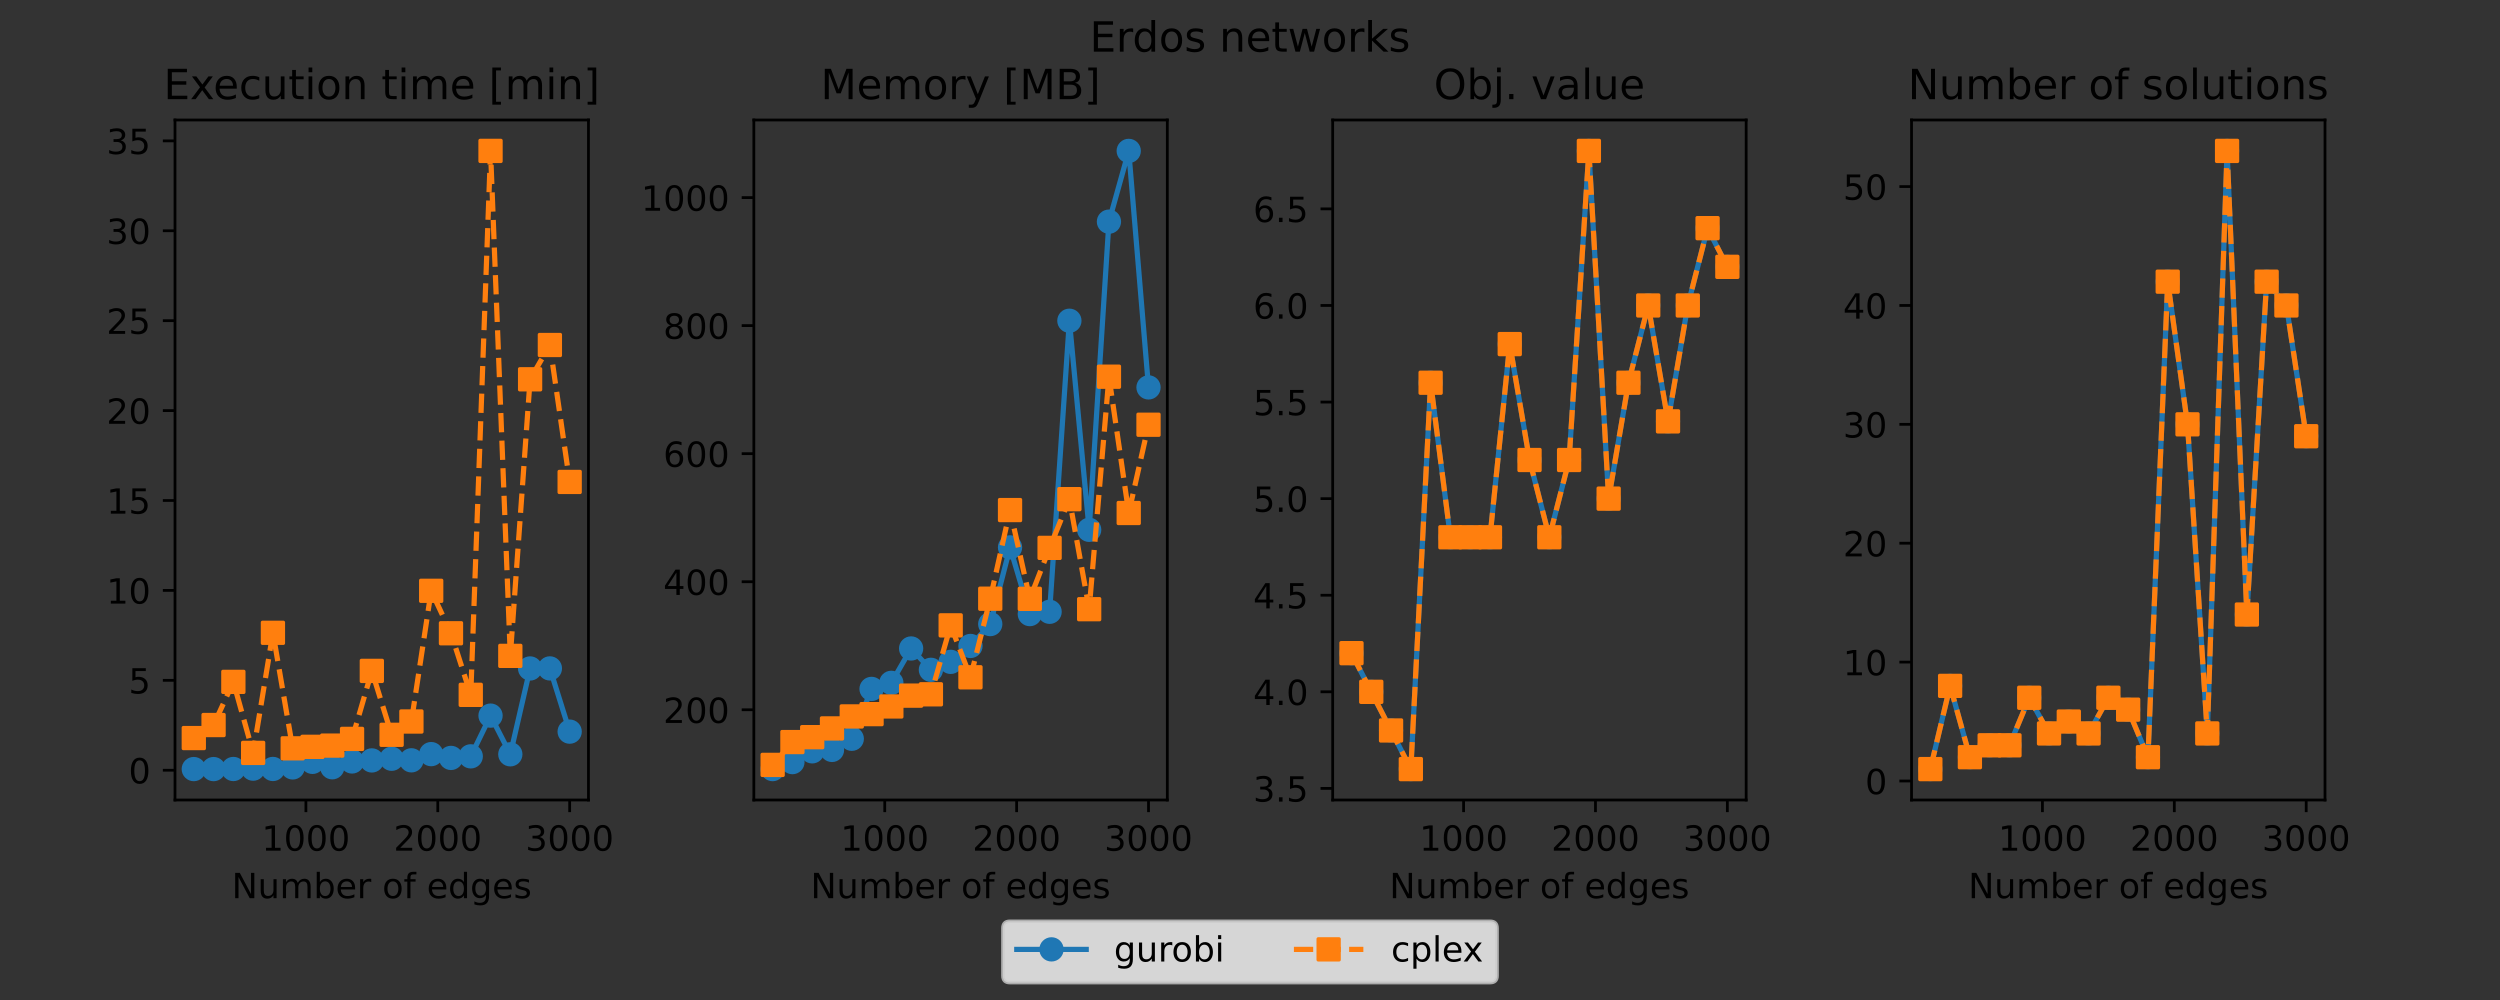 <?xml version="1.0" encoding="utf-8" standalone="no"?>
<!DOCTYPE svg PUBLIC "-//W3C//DTD SVG 1.1//EN"
  "http://www.w3.org/Graphics/SVG/1.1/DTD/svg11.dtd">
<!-- Created with matplotlib (https://matplotlib.org/) -->
<svg height="288pt" version="1.1" viewBox="0 0 720 288" width="720pt" xmlns="http://www.w3.org/2000/svg" xmlns:xlink="http://www.w3.org/1999/xlink">
 <rect x="0" y="0" width="720" height="288" fill="#333333" stroke="none"/>
 <defs>
  <style type="text/css">*{stroke-linecap:butt;stroke-linejoin:round;}</style>
 </defs>
 <g id="figure_1">
  <g id="patch_1">
   <path d="M 0 288 
L 720 288 
L 720 0 
L 0 0 
z
" style="fill:none;"/>
  </g>
  <g id="axes_1">
   <g id="patch_2">
    <path d="M 50.4 230.4 
L 169.477 230.4 
L 169.477 34.56 
L 50.4 34.56 
z
" style="fill:none;"/>
   </g>
   <g id="matplotlib.axis_1">
    <g id="xtick_1">
     <g id="line2d_1">
      <defs>
       <path d="M 0 0 
L 0 3.5 
" id="mc009b4b9b8" style="stroke:#000000;stroke-width:0.8;"/>
      </defs>
      <g>
       <use style="stroke:#000000;stroke-width:0.8;" x="88.098" xlink:href="#mc009b4b9b8" y="230.4"/>
      </g>
     </g>
     <g id="text_1">
      <!-- 1000 -->
      <g transform="translate(75.373 244.998)scale(0.1 -0.1)">
       <defs>
        <path d="M 12.406 8.297 
L 28.516 8.297 
L 28.516 63.922 
L 10.984 60.406 
L 10.984 69.391 
L 28.422 72.906 
L 38.281 72.906 
L 38.281 8.297 
L 54.391 8.297 
L 54.391 0 
L 12.406 0 
z
" id="DejaVuSans-49"/>
        <path d="M 31.781 66.406 
Q 24.172 66.406 20.328 58.906 
Q 16.5 51.422 16.5 36.375 
Q 16.5 21.391 20.328 13.891 
Q 24.172 6.391 31.781 6.391 
Q 39.453 6.391 43.281 13.891 
Q 47.125 21.391 47.125 36.375 
Q 47.125 51.422 43.281 58.906 
Q 39.453 66.406 31.781 66.406 
z
M 31.781 74.219 
Q 44.047 74.219 50.516 64.516 
Q 56.984 54.828 56.984 36.375 
Q 56.984 17.969 50.516 8.266 
Q 44.047 -1.422 31.781 -1.422 
Q 19.531 -1.422 13.062 8.266 
Q 6.594 17.969 6.594 36.375 
Q 6.594 54.828 13.062 64.516 
Q 19.531 74.219 31.781 74.219 
z
" id="DejaVuSans-48"/>
       </defs>
       <use xlink:href="#DejaVuSans-49"/>
       <use x="63.623" xlink:href="#DejaVuSans-48"/>
       <use x="127.246" xlink:href="#DejaVuSans-48"/>
       <use x="190.869" xlink:href="#DejaVuSans-48"/>
      </g>
     </g>
    </g>
    <g id="xtick_2">
     <g id="line2d_2">
      <g>
       <use style="stroke:#000000;stroke-width:0.8;" x="126.081" xlink:href="#mc009b4b9b8" y="230.4"/>
      </g>
     </g>
     <g id="text_2">
      <!-- 2000 -->
      <g transform="translate(113.356 244.998)scale(0.1 -0.1)">
       <defs>
        <path d="M 19.188 8.297 
L 53.609 8.297 
L 53.609 0 
L 7.328 0 
L 7.328 8.297 
Q 12.938 14.109 22.625 23.891 
Q 32.328 33.688 34.812 36.531 
Q 39.547 41.844 41.422 45.531 
Q 43.312 49.219 43.312 52.781 
Q 43.312 58.594 39.234 62.25 
Q 35.156 65.922 28.609 65.922 
Q 23.969 65.922 18.812 64.312 
Q 13.672 62.703 7.812 59.422 
L 7.812 69.391 
Q 13.766 71.781 18.938 73 
Q 24.125 74.219 28.422 74.219 
Q 39.75 74.219 46.484 68.547 
Q 53.219 62.891 53.219 53.422 
Q 53.219 48.922 51.531 44.891 
Q 49.859 40.875 45.406 35.406 
Q 44.188 33.984 37.641 27.219 
Q 31.109 20.453 19.188 8.297 
z
" id="DejaVuSans-50"/>
       </defs>
       <use xlink:href="#DejaVuSans-50"/>
       <use x="63.623" xlink:href="#DejaVuSans-48"/>
       <use x="127.246" xlink:href="#DejaVuSans-48"/>
       <use x="190.869" xlink:href="#DejaVuSans-48"/>
      </g>
     </g>
    </g>
    <g id="xtick_3">
     <g id="line2d_3">
      <g>
       <use style="stroke:#000000;stroke-width:0.8;" x="164.064" xlink:href="#mc009b4b9b8" y="230.4"/>
      </g>
     </g>
     <g id="text_3">
      <!-- 3000 -->
      <g transform="translate(151.339 244.998)scale(0.1 -0.1)">
       <defs>
        <path d="M 40.578 39.312 
Q 47.656 37.797 51.625 33 
Q 55.609 28.219 55.609 21.188 
Q 55.609 10.406 48.188 4.484 
Q 40.766 -1.422 27.094 -1.422 
Q 22.516 -1.422 17.656 -0.516 
Q 12.797 0.391 7.625 2.203 
L 7.625 11.719 
Q 11.719 9.328 16.594 8.109 
Q 21.484 6.891 26.812 6.891 
Q 36.078 6.891 40.938 10.547 
Q 45.797 14.203 45.797 21.188 
Q 45.797 27.641 41.281 31.266 
Q 36.766 34.906 28.719 34.906 
L 20.219 34.906 
L 20.219 43.016 
L 29.109 43.016 
Q 36.375 43.016 40.234 45.922 
Q 44.094 48.828 44.094 54.297 
Q 44.094 59.906 40.109 62.906 
Q 36.141 65.922 28.719 65.922 
Q 24.656 65.922 20.016 65.031 
Q 15.375 64.156 9.812 62.312 
L 9.812 71.094 
Q 15.438 72.656 20.344 73.438 
Q 25.25 74.219 29.594 74.219 
Q 40.828 74.219 47.359 69.109 
Q 53.906 64.016 53.906 55.328 
Q 53.906 49.266 50.438 45.094 
Q 46.969 40.922 40.578 39.312 
z
" id="DejaVuSans-51"/>
       </defs>
       <use xlink:href="#DejaVuSans-51"/>
       <use x="63.623" xlink:href="#DejaVuSans-48"/>
       <use x="127.246" xlink:href="#DejaVuSans-48"/>
       <use x="190.869" xlink:href="#DejaVuSans-48"/>
      </g>
     </g>
    </g>
    <g id="text_4">
     <!-- Number of edges -->
     <g transform="translate(66.749 258.677)scale(0.1 -0.1)">
      <defs>
       <path d="M 9.812 72.906 
L 23.094 72.906 
L 55.422 11.922 
L 55.422 72.906 
L 64.984 72.906 
L 64.984 0 
L 51.703 0 
L 19.391 60.984 
L 19.391 0 
L 9.812 0 
z
" id="DejaVuSans-78"/>
       <path d="M 8.5 21.578 
L 8.5 54.688 
L 17.484 54.688 
L 17.484 21.922 
Q 17.484 14.156 20.5 10.266 
Q 23.531 6.391 29.594 6.391 
Q 36.859 6.391 41.078 11.031 
Q 45.312 15.672 45.312 23.688 
L 45.312 54.688 
L 54.297 54.688 
L 54.297 0 
L 45.312 0 
L 45.312 8.406 
Q 42.047 3.422 37.719 1 
Q 33.406 -1.422 27.688 -1.422 
Q 18.266 -1.422 13.375 4.438 
Q 8.5 10.297 8.5 21.578 
z
M 31.109 56 
z
" id="DejaVuSans-117"/>
       <path d="M 52 44.188 
Q 55.375 50.25 60.062 53.125 
Q 64.75 56 71.094 56 
Q 79.641 56 84.281 50.016 
Q 88.922 44.047 88.922 33.016 
L 88.922 0 
L 79.891 0 
L 79.891 32.719 
Q 79.891 40.578 77.094 44.375 
Q 74.312 48.188 68.609 48.188 
Q 61.625 48.188 57.562 43.547 
Q 53.516 38.922 53.516 30.906 
L 53.516 0 
L 44.484 0 
L 44.484 32.719 
Q 44.484 40.625 41.703 44.406 
Q 38.922 48.188 33.109 48.188 
Q 26.219 48.188 22.156 43.531 
Q 18.109 38.875 18.109 30.906 
L 18.109 0 
L 9.078 0 
L 9.078 54.688 
L 18.109 54.688 
L 18.109 46.188 
Q 21.188 51.219 25.484 53.609 
Q 29.781 56 35.688 56 
Q 41.656 56 45.828 52.969 
Q 50 49.953 52 44.188 
z
" id="DejaVuSans-109"/>
       <path d="M 48.688 27.297 
Q 48.688 37.203 44.609 42.844 
Q 40.531 48.484 33.406 48.484 
Q 26.266 48.484 22.188 42.844 
Q 18.109 37.203 18.109 27.297 
Q 18.109 17.391 22.188 11.75 
Q 26.266 6.109 33.406 6.109 
Q 40.531 6.109 44.609 11.75 
Q 48.688 17.391 48.688 27.297 
z
M 18.109 46.391 
Q 20.953 51.266 25.266 53.625 
Q 29.594 56 35.594 56 
Q 45.562 56 51.781 48.094 
Q 58.016 40.188 58.016 27.297 
Q 58.016 14.406 51.781 6.484 
Q 45.562 -1.422 35.594 -1.422 
Q 29.594 -1.422 25.266 0.953 
Q 20.953 3.328 18.109 8.203 
L 18.109 0 
L 9.078 0 
L 9.078 75.984 
L 18.109 75.984 
z
" id="DejaVuSans-98"/>
       <path d="M 56.203 29.594 
L 56.203 25.203 
L 14.891 25.203 
Q 15.484 15.922 20.484 11.062 
Q 25.484 6.203 34.422 6.203 
Q 39.594 6.203 44.453 7.469 
Q 49.312 8.734 54.109 11.281 
L 54.109 2.781 
Q 49.266 0.734 44.188 -0.344 
Q 39.109 -1.422 33.891 -1.422 
Q 20.797 -1.422 13.156 6.188 
Q 5.516 13.812 5.516 26.812 
Q 5.516 40.234 12.766 48.109 
Q 20.016 56 32.328 56 
Q 43.359 56 49.781 48.891 
Q 56.203 41.797 56.203 29.594 
z
M 47.219 32.234 
Q 47.125 39.594 43.094 43.984 
Q 39.062 48.391 32.422 48.391 
Q 24.906 48.391 20.391 44.141 
Q 15.875 39.891 15.188 32.172 
z
" id="DejaVuSans-101"/>
       <path d="M 41.109 46.297 
Q 39.594 47.172 37.812 47.578 
Q 36.031 48 33.891 48 
Q 26.266 48 22.188 43.047 
Q 18.109 38.094 18.109 28.812 
L 18.109 0 
L 9.078 0 
L 9.078 54.688 
L 18.109 54.688 
L 18.109 46.188 
Q 20.953 51.172 25.484 53.578 
Q 30.031 56 36.531 56 
Q 37.453 56 38.578 55.875 
Q 39.703 55.766 41.062 55.516 
z
" id="DejaVuSans-114"/>
       <path id="DejaVuSans-32"/>
       <path d="M 30.609 48.391 
Q 23.391 48.391 19.188 42.75 
Q 14.984 37.109 14.984 27.297 
Q 14.984 17.484 19.156 11.844 
Q 23.344 6.203 30.609 6.203 
Q 37.797 6.203 41.984 11.859 
Q 46.188 17.531 46.188 27.297 
Q 46.188 37.016 41.984 42.703 
Q 37.797 48.391 30.609 48.391 
z
M 30.609 56 
Q 42.328 56 49.016 48.375 
Q 55.719 40.766 55.719 27.297 
Q 55.719 13.875 49.016 6.219 
Q 42.328 -1.422 30.609 -1.422 
Q 18.844 -1.422 12.172 6.219 
Q 5.516 13.875 5.516 27.297 
Q 5.516 40.766 12.172 48.375 
Q 18.844 56 30.609 56 
z
" id="DejaVuSans-111"/>
       <path d="M 37.109 75.984 
L 37.109 68.5 
L 28.516 68.5 
Q 23.688 68.5 21.797 66.547 
Q 19.922 64.594 19.922 59.516 
L 19.922 54.688 
L 34.719 54.688 
L 34.719 47.703 
L 19.922 47.703 
L 19.922 0 
L 10.891 0 
L 10.891 47.703 
L 2.297 47.703 
L 2.297 54.688 
L 10.891 54.688 
L 10.891 58.5 
Q 10.891 67.625 15.141 71.797 
Q 19.391 75.984 28.609 75.984 
z
" id="DejaVuSans-102"/>
       <path d="M 45.406 46.391 
L 45.406 75.984 
L 54.391 75.984 
L 54.391 0 
L 45.406 0 
L 45.406 8.203 
Q 42.578 3.328 38.25 0.953 
Q 33.938 -1.422 27.875 -1.422 
Q 17.969 -1.422 11.734 6.484 
Q 5.516 14.406 5.516 27.297 
Q 5.516 40.188 11.734 48.094 
Q 17.969 56 27.875 56 
Q 33.938 56 38.25 53.625 
Q 42.578 51.266 45.406 46.391 
z
M 14.797 27.297 
Q 14.797 17.391 18.875 11.75 
Q 22.953 6.109 30.078 6.109 
Q 37.203 6.109 41.297 11.75 
Q 45.406 17.391 45.406 27.297 
Q 45.406 37.203 41.297 42.844 
Q 37.203 48.484 30.078 48.484 
Q 22.953 48.484 18.875 42.844 
Q 14.797 37.203 14.797 27.297 
z
" id="DejaVuSans-100"/>
       <path d="M 45.406 27.984 
Q 45.406 37.75 41.375 43.109 
Q 37.359 48.484 30.078 48.484 
Q 22.859 48.484 18.828 43.109 
Q 14.797 37.75 14.797 27.984 
Q 14.797 18.266 18.828 12.891 
Q 22.859 7.516 30.078 7.516 
Q 37.359 7.516 41.375 12.891 
Q 45.406 18.266 45.406 27.984 
z
M 54.391 6.781 
Q 54.391 -7.172 48.188 -13.984 
Q 42 -20.797 29.203 -20.797 
Q 24.469 -20.797 20.266 -20.094 
Q 16.062 -19.391 12.109 -17.922 
L 12.109 -9.188 
Q 16.062 -11.328 19.922 -12.344 
Q 23.781 -13.375 27.781 -13.375 
Q 36.625 -13.375 41.016 -8.766 
Q 45.406 -4.156 45.406 5.172 
L 45.406 9.625 
Q 42.625 4.781 38.281 2.391 
Q 33.938 0 27.875 0 
Q 17.828 0 11.672 7.656 
Q 5.516 15.328 5.516 27.984 
Q 5.516 40.672 11.672 48.328 
Q 17.828 56 27.875 56 
Q 33.938 56 38.281 53.609 
Q 42.625 51.219 45.406 46.391 
L 45.406 54.688 
L 54.391 54.688 
z
" id="DejaVuSans-103"/>
       <path d="M 44.281 53.078 
L 44.281 44.578 
Q 40.484 46.531 36.375 47.5 
Q 32.281 48.484 27.875 48.484 
Q 21.188 48.484 17.844 46.438 
Q 14.5 44.391 14.5 40.281 
Q 14.5 37.156 16.891 35.375 
Q 19.281 33.594 26.516 31.984 
L 29.594 31.297 
Q 39.156 29.25 43.188 25.516 
Q 47.219 21.781 47.219 15.094 
Q 47.219 7.469 41.188 3.016 
Q 35.156 -1.422 24.609 -1.422 
Q 20.219 -1.422 15.453 -0.562 
Q 10.688 0.297 5.422 2 
L 5.422 11.281 
Q 10.406 8.688 15.234 7.391 
Q 20.062 6.109 24.812 6.109 
Q 31.156 6.109 34.562 8.281 
Q 37.984 10.453 37.984 14.406 
Q 37.984 18.062 35.516 20.016 
Q 33.062 21.969 24.703 23.781 
L 21.578 24.516 
Q 13.234 26.266 9.516 29.906 
Q 5.812 33.547 5.812 39.891 
Q 5.812 47.609 11.281 51.797 
Q 16.75 56 26.812 56 
Q 31.781 56 36.172 55.266 
Q 40.578 54.547 44.281 53.078 
z
" id="DejaVuSans-115"/>
      </defs>
      <use xlink:href="#DejaVuSans-78"/>
      <use x="74.805" xlink:href="#DejaVuSans-117"/>
      <use x="138.184" xlink:href="#DejaVuSans-109"/>
      <use x="235.596" xlink:href="#DejaVuSans-98"/>
      <use x="299.072" xlink:href="#DejaVuSans-101"/>
      <use x="360.596" xlink:href="#DejaVuSans-114"/>
      <use x="401.709" xlink:href="#DejaVuSans-32"/>
      <use x="433.496" xlink:href="#DejaVuSans-111"/>
      <use x="494.678" xlink:href="#DejaVuSans-102"/>
      <use x="529.883" xlink:href="#DejaVuSans-32"/>
      <use x="561.67" xlink:href="#DejaVuSans-101"/>
      <use x="623.193" xlink:href="#DejaVuSans-100"/>
      <use x="686.67" xlink:href="#DejaVuSans-103"/>
      <use x="750.146" xlink:href="#DejaVuSans-101"/>
      <use x="811.67" xlink:href="#DejaVuSans-115"/>
     </g>
    </g>
   </g>
   <g id="matplotlib.axis_2">
    <g id="ytick_1">
     <g id="line2d_4">
      <defs>
       <path d="M 0 0 
L -3.5 0 
" id="m96fd5dd437" style="stroke:#000000;stroke-width:0.8;"/>
      </defs>
      <g>
       <use style="stroke:#000000;stroke-width:0.8;" x="50.4" xlink:href="#m96fd5dd437" y="221.825"/>
      </g>
     </g>
     <g id="text_5">
      <!-- 0 -->
      <g transform="translate(37.038 225.624)scale(0.1 -0.1)">
       <use xlink:href="#DejaVuSans-48"/>
      </g>
     </g>
    </g>
    <g id="ytick_2">
     <g id="line2d_5">
      <g>
       <use style="stroke:#000000;stroke-width:0.8;" x="50.4" xlink:href="#m96fd5dd437" y="195.931"/>
      </g>
     </g>
     <g id="text_6">
      <!-- 5 -->
      <g transform="translate(37.038 199.73)scale(0.1 -0.1)">
       <defs>
        <path d="M 10.797 72.906 
L 49.516 72.906 
L 49.516 64.594 
L 19.828 64.594 
L 19.828 46.734 
Q 21.969 47.469 24.109 47.828 
Q 26.266 48.188 28.422 48.188 
Q 40.625 48.188 47.75 41.5 
Q 54.891 34.812 54.891 23.391 
Q 54.891 11.625 47.562 5.094 
Q 40.234 -1.422 26.906 -1.422 
Q 22.312 -1.422 17.547 -0.641 
Q 12.797 0.141 7.719 1.703 
L 7.719 11.625 
Q 12.109 9.234 16.797 8.062 
Q 21.484 6.891 26.703 6.891 
Q 35.156 6.891 40.078 11.328 
Q 45.016 15.766 45.016 23.391 
Q 45.016 31 40.078 35.438 
Q 35.156 39.891 26.703 39.891 
Q 22.75 39.891 18.812 39.016 
Q 14.891 38.141 10.797 36.281 
z
" id="DejaVuSans-53"/>
       </defs>
       <use xlink:href="#DejaVuSans-53"/>
      </g>
     </g>
    </g>
    <g id="ytick_3">
     <g id="line2d_6">
      <g>
       <use style="stroke:#000000;stroke-width:0.8;" x="50.4" xlink:href="#m96fd5dd437" y="170.037"/>
      </g>
     </g>
     <g id="text_7">
      <!-- 10 -->
      <g transform="translate(30.675 173.836)scale(0.1 -0.1)">
       <use xlink:href="#DejaVuSans-49"/>
       <use x="63.623" xlink:href="#DejaVuSans-48"/>
      </g>
     </g>
    </g>
    <g id="ytick_4">
     <g id="line2d_7">
      <g>
       <use style="stroke:#000000;stroke-width:0.8;" x="50.4" xlink:href="#m96fd5dd437" y="144.142"/>
      </g>
     </g>
     <g id="text_8">
      <!-- 15 -->
      <g transform="translate(30.675 147.942)scale(0.1 -0.1)">
       <use xlink:href="#DejaVuSans-49"/>
       <use x="63.623" xlink:href="#DejaVuSans-53"/>
      </g>
     </g>
    </g>
    <g id="ytick_5">
     <g id="line2d_8">
      <g>
       <use style="stroke:#000000;stroke-width:0.8;" x="50.4" xlink:href="#m96fd5dd437" y="118.248"/>
      </g>
     </g>
     <g id="text_9">
      <!-- 20 -->
      <g transform="translate(30.675 122.047)scale(0.1 -0.1)">
       <use xlink:href="#DejaVuSans-50"/>
       <use x="63.623" xlink:href="#DejaVuSans-48"/>
      </g>
     </g>
    </g>
    <g id="ytick_6">
     <g id="line2d_9">
      <g>
       <use style="stroke:#000000;stroke-width:0.8;" x="50.4" xlink:href="#m96fd5dd437" y="92.354"/>
      </g>
     </g>
     <g id="text_10">
      <!-- 25 -->
      <g transform="translate(30.675 96.153)scale(0.1 -0.1)">
       <use xlink:href="#DejaVuSans-50"/>
       <use x="63.623" xlink:href="#DejaVuSans-53"/>
      </g>
     </g>
    </g>
    <g id="ytick_7">
     <g id="line2d_10">
      <g>
       <use style="stroke:#000000;stroke-width:0.8;" x="50.4" xlink:href="#m96fd5dd437" y="66.46"/>
      </g>
     </g>
     <g id="text_11">
      <!-- 30 -->
      <g transform="translate(30.675 70.259)scale(0.1 -0.1)">
       <use xlink:href="#DejaVuSans-51"/>
       <use x="63.623" xlink:href="#DejaVuSans-48"/>
      </g>
     </g>
    </g>
    <g id="ytick_8">
     <g id="line2d_11">
      <g>
       <use style="stroke:#000000;stroke-width:0.8;" x="50.4" xlink:href="#m96fd5dd437" y="40.566"/>
      </g>
     </g>
     <g id="text_12">
      <!-- 35 -->
      <g transform="translate(30.675 44.365)scale(0.1 -0.1)">
       <use xlink:href="#DejaVuSans-51"/>
       <use x="63.623" xlink:href="#DejaVuSans-53"/>
      </g>
     </g>
    </g>
   </g>
   <g id="line2d_12">
    <path clip-path="url(#p25d648ea21)" d="M 55.813 221.494 
L 61.51 221.498 
L 67.208 221.47 
L 72.905 221.372 
L 78.602 221.462 
L 84.3 221.014 
L 89.997 219.414 
L 95.695 220.974 
L 101.392 219.297 
L 107.09 219.003 
L 112.787 218.521 
L 118.485 218.971 
L 124.182 217.186 
L 129.88 218.279 
L 135.577 217.826 
L 141.274 206.099 
L 146.972 217.238 
L 152.669 192.518 
L 158.367 192.504 
L 164.064 210.71 
" style="fill:none;stroke:#1f77b4;stroke-linecap:square;stroke-width:1.5;"/>
    <defs>
     <path d="M 0 3 
C 0.796 3 1.559 2.684 2.121 2.121 
C 2.684 1.559 3 0.796 3 0 
C 3 -0.796 2.684 -1.559 2.121 -2.121 
C 1.559 -2.684 0.796 -3 0 -3 
C -0.796 -3 -1.559 -2.684 -2.121 -2.121 
C -2.684 -1.559 -3 -0.796 -3 0 
C -3 0.796 -2.684 1.559 -2.121 2.121 
C -1.559 2.684 -0.796 3 0 3 
z
" id="m08941b10a9" style="stroke:#1f77b4;"/>
    </defs>
    <g clip-path="url(#p25d648ea21)">
     <use style="fill:#1f77b4;stroke:#1f77b4;" x="55.813" xlink:href="#m08941b10a9" y="221.494"/>
     <use style="fill:#1f77b4;stroke:#1f77b4;" x="61.51" xlink:href="#m08941b10a9" y="221.498"/>
     <use style="fill:#1f77b4;stroke:#1f77b4;" x="67.208" xlink:href="#m08941b10a9" y="221.47"/>
     <use style="fill:#1f77b4;stroke:#1f77b4;" x="72.905" xlink:href="#m08941b10a9" y="221.372"/>
     <use style="fill:#1f77b4;stroke:#1f77b4;" x="78.602" xlink:href="#m08941b10a9" y="221.462"/>
     <use style="fill:#1f77b4;stroke:#1f77b4;" x="84.3" xlink:href="#m08941b10a9" y="221.014"/>
     <use style="fill:#1f77b4;stroke:#1f77b4;" x="89.997" xlink:href="#m08941b10a9" y="219.414"/>
     <use style="fill:#1f77b4;stroke:#1f77b4;" x="95.695" xlink:href="#m08941b10a9" y="220.974"/>
     <use style="fill:#1f77b4;stroke:#1f77b4;" x="101.392" xlink:href="#m08941b10a9" y="219.297"/>
     <use style="fill:#1f77b4;stroke:#1f77b4;" x="107.09" xlink:href="#m08941b10a9" y="219.003"/>
     <use style="fill:#1f77b4;stroke:#1f77b4;" x="112.787" xlink:href="#m08941b10a9" y="218.521"/>
     <use style="fill:#1f77b4;stroke:#1f77b4;" x="118.485" xlink:href="#m08941b10a9" y="218.971"/>
     <use style="fill:#1f77b4;stroke:#1f77b4;" x="124.182" xlink:href="#m08941b10a9" y="217.186"/>
     <use style="fill:#1f77b4;stroke:#1f77b4;" x="129.88" xlink:href="#m08941b10a9" y="218.279"/>
     <use style="fill:#1f77b4;stroke:#1f77b4;" x="135.577" xlink:href="#m08941b10a9" y="217.826"/>
     <use style="fill:#1f77b4;stroke:#1f77b4;" x="141.274" xlink:href="#m08941b10a9" y="206.099"/>
     <use style="fill:#1f77b4;stroke:#1f77b4;" x="146.972" xlink:href="#m08941b10a9" y="217.238"/>
     <use style="fill:#1f77b4;stroke:#1f77b4;" x="152.669" xlink:href="#m08941b10a9" y="192.518"/>
     <use style="fill:#1f77b4;stroke:#1f77b4;" x="158.367" xlink:href="#m08941b10a9" y="192.504"/>
     <use style="fill:#1f77b4;stroke:#1f77b4;" x="164.064" xlink:href="#m08941b10a9" y="210.71"/>
    </g>
   </g>
   <g id="line2d_13">
    <path clip-path="url(#p25d648ea21)" d="M 55.813 212.563 
L 61.51 208.81 
L 67.208 196.376 
L 72.905 216.837 
L 78.602 182.25 
L 84.3 215.516 
L 89.997 215.091 
L 95.695 214.728 
L 101.392 212.808 
L 107.09 193.221 
L 112.787 211.624 
L 118.485 207.791 
L 124.182 170.152 
L 129.88 182.381 
L 135.577 200.114 
L 141.274 43.462 
L 146.972 188.893 
L 152.669 109.238 
L 158.367 99.364 
L 164.064 138.797 
" style="fill:none;stroke:#ff7f0e;stroke-dasharray:5.55,2.4;stroke-dashoffset:0;stroke-width:1.5;"/>
    <defs>
     <path d="M -3 3 
L 3 3 
L 3 -3 
L -3 -3 
z
" id="mbcdd148858" style="stroke:#ff7f0e;stroke-linejoin:miter;"/>
    </defs>
    <g clip-path="url(#p25d648ea21)">
     <use style="fill:#ff7f0e;stroke:#ff7f0e;stroke-linejoin:miter;" x="55.813" xlink:href="#mbcdd148858" y="212.563"/>
     <use style="fill:#ff7f0e;stroke:#ff7f0e;stroke-linejoin:miter;" x="61.51" xlink:href="#mbcdd148858" y="208.81"/>
     <use style="fill:#ff7f0e;stroke:#ff7f0e;stroke-linejoin:miter;" x="67.208" xlink:href="#mbcdd148858" y="196.376"/>
     <use style="fill:#ff7f0e;stroke:#ff7f0e;stroke-linejoin:miter;" x="72.905" xlink:href="#mbcdd148858" y="216.837"/>
     <use style="fill:#ff7f0e;stroke:#ff7f0e;stroke-linejoin:miter;" x="78.602" xlink:href="#mbcdd148858" y="182.25"/>
     <use style="fill:#ff7f0e;stroke:#ff7f0e;stroke-linejoin:miter;" x="84.3" xlink:href="#mbcdd148858" y="215.516"/>
     <use style="fill:#ff7f0e;stroke:#ff7f0e;stroke-linejoin:miter;" x="89.997" xlink:href="#mbcdd148858" y="215.091"/>
     <use style="fill:#ff7f0e;stroke:#ff7f0e;stroke-linejoin:miter;" x="95.695" xlink:href="#mbcdd148858" y="214.728"/>
     <use style="fill:#ff7f0e;stroke:#ff7f0e;stroke-linejoin:miter;" x="101.392" xlink:href="#mbcdd148858" y="212.808"/>
     <use style="fill:#ff7f0e;stroke:#ff7f0e;stroke-linejoin:miter;" x="107.09" xlink:href="#mbcdd148858" y="193.221"/>
     <use style="fill:#ff7f0e;stroke:#ff7f0e;stroke-linejoin:miter;" x="112.787" xlink:href="#mbcdd148858" y="211.624"/>
     <use style="fill:#ff7f0e;stroke:#ff7f0e;stroke-linejoin:miter;" x="118.485" xlink:href="#mbcdd148858" y="207.791"/>
     <use style="fill:#ff7f0e;stroke:#ff7f0e;stroke-linejoin:miter;" x="124.182" xlink:href="#mbcdd148858" y="170.152"/>
     <use style="fill:#ff7f0e;stroke:#ff7f0e;stroke-linejoin:miter;" x="129.88" xlink:href="#mbcdd148858" y="182.381"/>
     <use style="fill:#ff7f0e;stroke:#ff7f0e;stroke-linejoin:miter;" x="135.577" xlink:href="#mbcdd148858" y="200.114"/>
     <use style="fill:#ff7f0e;stroke:#ff7f0e;stroke-linejoin:miter;" x="141.274" xlink:href="#mbcdd148858" y="43.462"/>
     <use style="fill:#ff7f0e;stroke:#ff7f0e;stroke-linejoin:miter;" x="146.972" xlink:href="#mbcdd148858" y="188.893"/>
     <use style="fill:#ff7f0e;stroke:#ff7f0e;stroke-linejoin:miter;" x="152.669" xlink:href="#mbcdd148858" y="109.238"/>
     <use style="fill:#ff7f0e;stroke:#ff7f0e;stroke-linejoin:miter;" x="158.367" xlink:href="#mbcdd148858" y="99.364"/>
     <use style="fill:#ff7f0e;stroke:#ff7f0e;stroke-linejoin:miter;" x="164.064" xlink:href="#mbcdd148858" y="138.797"/>
    </g>
   </g>
   <g id="patch_3">
    <path d="M 50.4 230.4 
L 50.4 34.56 
" style="fill:none;stroke:#000000;stroke-linecap:square;stroke-linejoin:miter;stroke-width:0.8;"/>
   </g>
   <g id="patch_4">
    <path d="M 169.477 230.4 
L 169.477 34.56 
" style="fill:none;stroke:#000000;stroke-linecap:square;stroke-linejoin:miter;stroke-width:0.8;"/>
   </g>
   <g id="patch_5">
    <path d="M 50.4 230.4 
L 169.477 230.4 
" style="fill:none;stroke:#000000;stroke-linecap:square;stroke-linejoin:miter;stroke-width:0.8;"/>
   </g>
   <g id="patch_6">
    <path d="M 50.4 34.56 
L 169.477 34.56 
" style="fill:none;stroke:#000000;stroke-linecap:square;stroke-linejoin:miter;stroke-width:0.8;"/>
   </g>
   <g id="text_13">
    <!-- Execution time [min] -->
    <g transform="translate(47.133 28.56)scale(0.12 -0.12)">
     <defs>
      <path d="M 9.812 72.906 
L 55.906 72.906 
L 55.906 64.594 
L 19.672 64.594 
L 19.672 43.016 
L 54.391 43.016 
L 54.391 34.719 
L 19.672 34.719 
L 19.672 8.297 
L 56.781 8.297 
L 56.781 0 
L 9.812 0 
z
" id="DejaVuSans-69"/>
      <path d="M 54.891 54.688 
L 35.109 28.078 
L 55.906 0 
L 45.312 0 
L 29.391 21.484 
L 13.484 0 
L 2.875 0 
L 24.125 28.609 
L 4.688 54.688 
L 15.281 54.688 
L 29.781 35.203 
L 44.281 54.688 
z
" id="DejaVuSans-120"/>
      <path d="M 48.781 52.594 
L 48.781 44.188 
Q 44.969 46.297 41.141 47.344 
Q 37.312 48.391 33.406 48.391 
Q 24.656 48.391 19.812 42.844 
Q 14.984 37.312 14.984 27.297 
Q 14.984 17.281 19.812 11.734 
Q 24.656 6.203 33.406 6.203 
Q 37.312 6.203 41.141 7.25 
Q 44.969 8.297 48.781 10.406 
L 48.781 2.094 
Q 45.016 0.344 40.984 -0.531 
Q 36.969 -1.422 32.422 -1.422 
Q 20.062 -1.422 12.781 6.344 
Q 5.516 14.109 5.516 27.297 
Q 5.516 40.672 12.859 48.328 
Q 20.219 56 33.016 56 
Q 37.156 56 41.109 55.141 
Q 45.062 54.297 48.781 52.594 
z
" id="DejaVuSans-99"/>
      <path d="M 18.312 70.219 
L 18.312 54.688 
L 36.812 54.688 
L 36.812 47.703 
L 18.312 47.703 
L 18.312 18.016 
Q 18.312 11.328 20.141 9.422 
Q 21.969 7.516 27.594 7.516 
L 36.812 7.516 
L 36.812 0 
L 27.594 0 
Q 17.188 0 13.234 3.875 
Q 9.281 7.766 9.281 18.016 
L 9.281 47.703 
L 2.688 47.703 
L 2.688 54.688 
L 9.281 54.688 
L 9.281 70.219 
z
" id="DejaVuSans-116"/>
      <path d="M 9.422 54.688 
L 18.406 54.688 
L 18.406 0 
L 9.422 0 
z
M 9.422 75.984 
L 18.406 75.984 
L 18.406 64.594 
L 9.422 64.594 
z
" id="DejaVuSans-105"/>
      <path d="M 54.891 33.016 
L 54.891 0 
L 45.906 0 
L 45.906 32.719 
Q 45.906 40.484 42.875 44.328 
Q 39.844 48.188 33.797 48.188 
Q 26.516 48.188 22.312 43.547 
Q 18.109 38.922 18.109 30.906 
L 18.109 0 
L 9.078 0 
L 9.078 54.688 
L 18.109 54.688 
L 18.109 46.188 
Q 21.344 51.125 25.703 53.562 
Q 30.078 56 35.797 56 
Q 45.219 56 50.047 50.172 
Q 54.891 44.344 54.891 33.016 
z
" id="DejaVuSans-110"/>
      <path d="M 8.594 75.984 
L 29.297 75.984 
L 29.297 69 
L 17.578 69 
L 17.578 -6.203 
L 29.297 -6.203 
L 29.297 -13.188 
L 8.594 -13.188 
z
" id="DejaVuSans-91"/>
      <path d="M 30.422 75.984 
L 30.422 -13.188 
L 9.719 -13.188 
L 9.719 -6.203 
L 21.391 -6.203 
L 21.391 69 
L 9.719 69 
L 9.719 75.984 
z
" id="DejaVuSans-93"/>
     </defs>
     <use xlink:href="#DejaVuSans-69"/>
     <use x="63.184" xlink:href="#DejaVuSans-120"/>
     <use x="119.238" xlink:href="#DejaVuSans-101"/>
     <use x="180.762" xlink:href="#DejaVuSans-99"/>
     <use x="235.742" xlink:href="#DejaVuSans-117"/>
     <use x="299.121" xlink:href="#DejaVuSans-116"/>
     <use x="338.33" xlink:href="#DejaVuSans-105"/>
     <use x="366.113" xlink:href="#DejaVuSans-111"/>
     <use x="427.295" xlink:href="#DejaVuSans-110"/>
     <use x="490.674" xlink:href="#DejaVuSans-32"/>
     <use x="522.461" xlink:href="#DejaVuSans-116"/>
     <use x="561.67" xlink:href="#DejaVuSans-105"/>
     <use x="589.453" xlink:href="#DejaVuSans-109"/>
     <use x="686.865" xlink:href="#DejaVuSans-101"/>
     <use x="748.389" xlink:href="#DejaVuSans-32"/>
     <use x="780.176" xlink:href="#DejaVuSans-91"/>
     <use x="819.189" xlink:href="#DejaVuSans-109"/>
     <use x="916.602" xlink:href="#DejaVuSans-105"/>
     <use x="944.385" xlink:href="#DejaVuSans-110"/>
     <use x="1007.764" xlink:href="#DejaVuSans-93"/>
    </g>
   </g>
  </g>
  <g id="axes_2">
   <g id="patch_7">
    <path d="M 217.108 230.4 
L 336.185 230.4 
L 336.185 34.56 
L 217.108 34.56 
z
" style="fill:none;"/>
   </g>
   <g id="matplotlib.axis_3">
    <g id="xtick_4">
     <g id="line2d_14">
      <g>
       <use style="stroke:#000000;stroke-width:0.8;" x="254.806" xlink:href="#mc009b4b9b8" y="230.4"/>
      </g>
     </g>
     <g id="text_14">
      <!-- 1000 -->
      <g transform="translate(242.081 244.998)scale(0.1 -0.1)">
       <use xlink:href="#DejaVuSans-49"/>
       <use x="63.623" xlink:href="#DejaVuSans-48"/>
       <use x="127.246" xlink:href="#DejaVuSans-48"/>
       <use x="190.869" xlink:href="#DejaVuSans-48"/>
      </g>
     </g>
    </g>
    <g id="xtick_5">
     <g id="line2d_15">
      <g>
       <use style="stroke:#000000;stroke-width:0.8;" x="292.789" xlink:href="#mc009b4b9b8" y="230.4"/>
      </g>
     </g>
     <g id="text_15">
      <!-- 2000 -->
      <g transform="translate(280.064 244.998)scale(0.1 -0.1)">
       <use xlink:href="#DejaVuSans-50"/>
       <use x="63.623" xlink:href="#DejaVuSans-48"/>
       <use x="127.246" xlink:href="#DejaVuSans-48"/>
       <use x="190.869" xlink:href="#DejaVuSans-48"/>
      </g>
     </g>
    </g>
    <g id="xtick_6">
     <g id="line2d_16">
      <g>
       <use style="stroke:#000000;stroke-width:0.8;" x="330.772" xlink:href="#mc009b4b9b8" y="230.4"/>
      </g>
     </g>
     <g id="text_16">
      <!-- 3000 -->
      <g transform="translate(318.047 244.998)scale(0.1 -0.1)">
       <use xlink:href="#DejaVuSans-51"/>
       <use x="63.623" xlink:href="#DejaVuSans-48"/>
       <use x="127.246" xlink:href="#DejaVuSans-48"/>
       <use x="190.869" xlink:href="#DejaVuSans-48"/>
      </g>
     </g>
    </g>
    <g id="text_17">
     <!-- Number of edges -->
     <g transform="translate(233.456 258.677)scale(0.1 -0.1)">
      <use xlink:href="#DejaVuSans-78"/>
      <use x="74.805" xlink:href="#DejaVuSans-117"/>
      <use x="138.184" xlink:href="#DejaVuSans-109"/>
      <use x="235.596" xlink:href="#DejaVuSans-98"/>
      <use x="299.072" xlink:href="#DejaVuSans-101"/>
      <use x="360.596" xlink:href="#DejaVuSans-114"/>
      <use x="401.709" xlink:href="#DejaVuSans-32"/>
      <use x="433.496" xlink:href="#DejaVuSans-111"/>
      <use x="494.678" xlink:href="#DejaVuSans-102"/>
      <use x="529.883" xlink:href="#DejaVuSans-32"/>
      <use x="561.67" xlink:href="#DejaVuSans-101"/>
      <use x="623.193" xlink:href="#DejaVuSans-100"/>
      <use x="686.67" xlink:href="#DejaVuSans-103"/>
      <use x="750.146" xlink:href="#DejaVuSans-101"/>
      <use x="811.67" xlink:href="#DejaVuSans-115"/>
     </g>
    </g>
   </g>
   <g id="matplotlib.axis_4">
    <g id="ytick_9">
     <g id="line2d_17">
      <g>
       <use style="stroke:#000000;stroke-width:0.8;" x="217.108" xlink:href="#m96fd5dd437" y="204.411"/>
      </g>
     </g>
     <g id="text_18">
      <!-- 200 -->
      <g transform="translate(191.02 208.21)scale(0.1 -0.1)">
       <use xlink:href="#DejaVuSans-50"/>
       <use x="63.623" xlink:href="#DejaVuSans-48"/>
       <use x="127.246" xlink:href="#DejaVuSans-48"/>
      </g>
     </g>
    </g>
    <g id="ytick_10">
     <g id="line2d_18">
      <g>
       <use style="stroke:#000000;stroke-width:0.8;" x="217.108" xlink:href="#m96fd5dd437" y="167.534"/>
      </g>
     </g>
     <g id="text_19">
      <!-- 400 -->
      <g transform="translate(191.02 171.333)scale(0.1 -0.1)">
       <defs>
        <path d="M 37.797 64.312 
L 12.891 25.391 
L 37.797 25.391 
z
M 35.203 72.906 
L 47.609 72.906 
L 47.609 25.391 
L 58.016 25.391 
L 58.016 17.188 
L 47.609 17.188 
L 47.609 0 
L 37.797 0 
L 37.797 17.188 
L 4.891 17.188 
L 4.891 26.703 
z
" id="DejaVuSans-52"/>
       </defs>
       <use xlink:href="#DejaVuSans-52"/>
       <use x="63.623" xlink:href="#DejaVuSans-48"/>
       <use x="127.246" xlink:href="#DejaVuSans-48"/>
      </g>
     </g>
    </g>
    <g id="ytick_11">
     <g id="line2d_19">
      <g>
       <use style="stroke:#000000;stroke-width:0.8;" x="217.108" xlink:href="#m96fd5dd437" y="130.656"/>
      </g>
     </g>
     <g id="text_20">
      <!-- 600 -->
      <g transform="translate(191.02 134.456)scale(0.1 -0.1)">
       <defs>
        <path d="M 33.016 40.375 
Q 26.375 40.375 22.484 35.828 
Q 18.609 31.297 18.609 23.391 
Q 18.609 15.531 22.484 10.953 
Q 26.375 6.391 33.016 6.391 
Q 39.656 6.391 43.531 10.953 
Q 47.406 15.531 47.406 23.391 
Q 47.406 31.297 43.531 35.828 
Q 39.656 40.375 33.016 40.375 
z
M 52.594 71.297 
L 52.594 62.312 
Q 48.875 64.062 45.094 64.984 
Q 41.312 65.922 37.594 65.922 
Q 27.828 65.922 22.672 59.328 
Q 17.531 52.734 16.797 39.406 
Q 19.672 43.656 24.016 45.922 
Q 28.375 48.188 33.594 48.188 
Q 44.578 48.188 50.953 41.516 
Q 57.328 34.859 57.328 23.391 
Q 57.328 12.156 50.688 5.359 
Q 44.047 -1.422 33.016 -1.422 
Q 20.359 -1.422 13.672 8.266 
Q 6.984 17.969 6.984 36.375 
Q 6.984 53.656 15.188 63.938 
Q 23.391 74.219 37.203 74.219 
Q 40.922 74.219 44.703 73.484 
Q 48.484 72.75 52.594 71.297 
z
" id="DejaVuSans-54"/>
       </defs>
       <use xlink:href="#DejaVuSans-54"/>
       <use x="63.623" xlink:href="#DejaVuSans-48"/>
       <use x="127.246" xlink:href="#DejaVuSans-48"/>
      </g>
     </g>
    </g>
    <g id="ytick_12">
     <g id="line2d_20">
      <g>
       <use style="stroke:#000000;stroke-width:0.8;" x="217.108" xlink:href="#m96fd5dd437" y="93.779"/>
      </g>
     </g>
     <g id="text_21">
      <!-- 800 -->
      <g transform="translate(191.02 97.578)scale(0.1 -0.1)">
       <defs>
        <path d="M 31.781 34.625 
Q 24.75 34.625 20.719 30.859 
Q 16.703 27.094 16.703 20.516 
Q 16.703 13.922 20.719 10.156 
Q 24.75 6.391 31.781 6.391 
Q 38.812 6.391 42.859 10.172 
Q 46.922 13.969 46.922 20.516 
Q 46.922 27.094 42.891 30.859 
Q 38.875 34.625 31.781 34.625 
z
M 21.922 38.812 
Q 15.578 40.375 12.031 44.719 
Q 8.5 49.078 8.5 55.328 
Q 8.5 64.062 14.719 69.141 
Q 20.953 74.219 31.781 74.219 
Q 42.672 74.219 48.875 69.141 
Q 55.078 64.062 55.078 55.328 
Q 55.078 49.078 51.531 44.719 
Q 48 40.375 41.703 38.812 
Q 48.828 37.156 52.797 32.312 
Q 56.781 27.484 56.781 20.516 
Q 56.781 9.906 50.312 4.234 
Q 43.844 -1.422 31.781 -1.422 
Q 19.734 -1.422 13.25 4.234 
Q 6.781 9.906 6.781 20.516 
Q 6.781 27.484 10.781 32.312 
Q 14.797 37.156 21.922 38.812 
z
M 18.312 54.391 
Q 18.312 48.734 21.844 45.562 
Q 25.391 42.391 31.781 42.391 
Q 38.141 42.391 41.719 45.562 
Q 45.312 48.734 45.312 54.391 
Q 45.312 60.062 41.719 63.234 
Q 38.141 66.406 31.781 66.406 
Q 25.391 66.406 21.844 63.234 
Q 18.312 60.062 18.312 54.391 
z
" id="DejaVuSans-56"/>
       </defs>
       <use xlink:href="#DejaVuSans-56"/>
       <use x="63.623" xlink:href="#DejaVuSans-48"/>
       <use x="127.246" xlink:href="#DejaVuSans-48"/>
      </g>
     </g>
    </g>
    <g id="ytick_13">
     <g id="line2d_21">
      <g>
       <use style="stroke:#000000;stroke-width:0.8;" x="217.108" xlink:href="#m96fd5dd437" y="56.902"/>
      </g>
     </g>
     <g id="text_22">
      <!-- 1000 -->
      <g transform="translate(184.658 60.701)scale(0.1 -0.1)">
       <use xlink:href="#DejaVuSans-49"/>
       <use x="63.623" xlink:href="#DejaVuSans-48"/>
       <use x="127.246" xlink:href="#DejaVuSans-48"/>
       <use x="190.869" xlink:href="#DejaVuSans-48"/>
      </g>
     </g>
    </g>
   </g>
   <g id="line2d_22">
    <path clip-path="url(#p7571a0143f)" d="M 222.52 221.498 
L 228.218 219.485 
L 233.915 216.383 
L 239.613 215.974 
L 245.31 212.767 
L 251.008 198.406 
L 256.705 196.659 
L 262.403 186.763 
L 268.1 192.909 
L 273.797 190.613 
L 279.495 186.035 
L 285.192 179.735 
L 290.89 157.649 
L 296.587 176.858 
L 302.285 176.193 
L 307.982 92.374 
L 313.68 152.589 
L 319.377 63.838 
L 325.075 43.462 
L 330.772 111.571 
" style="fill:none;stroke:#1f77b4;stroke-linecap:square;stroke-width:1.5;"/>
    <g clip-path="url(#p7571a0143f)">
     <use style="fill:#1f77b4;stroke:#1f77b4;" x="222.52" xlink:href="#m08941b10a9" y="221.498"/>
     <use style="fill:#1f77b4;stroke:#1f77b4;" x="228.218" xlink:href="#m08941b10a9" y="219.485"/>
     <use style="fill:#1f77b4;stroke:#1f77b4;" x="233.915" xlink:href="#m08941b10a9" y="216.383"/>
     <use style="fill:#1f77b4;stroke:#1f77b4;" x="239.613" xlink:href="#m08941b10a9" y="215.974"/>
     <use style="fill:#1f77b4;stroke:#1f77b4;" x="245.31" xlink:href="#m08941b10a9" y="212.767"/>
     <use style="fill:#1f77b4;stroke:#1f77b4;" x="251.008" xlink:href="#m08941b10a9" y="198.406"/>
     <use style="fill:#1f77b4;stroke:#1f77b4;" x="256.705" xlink:href="#m08941b10a9" y="196.659"/>
     <use style="fill:#1f77b4;stroke:#1f77b4;" x="262.403" xlink:href="#m08941b10a9" y="186.763"/>
     <use style="fill:#1f77b4;stroke:#1f77b4;" x="268.1" xlink:href="#m08941b10a9" y="192.909"/>
     <use style="fill:#1f77b4;stroke:#1f77b4;" x="273.797" xlink:href="#m08941b10a9" y="190.613"/>
     <use style="fill:#1f77b4;stroke:#1f77b4;" x="279.495" xlink:href="#m08941b10a9" y="186.035"/>
     <use style="fill:#1f77b4;stroke:#1f77b4;" x="285.192" xlink:href="#m08941b10a9" y="179.735"/>
     <use style="fill:#1f77b4;stroke:#1f77b4;" x="290.89" xlink:href="#m08941b10a9" y="157.649"/>
     <use style="fill:#1f77b4;stroke:#1f77b4;" x="296.587" xlink:href="#m08941b10a9" y="176.858"/>
     <use style="fill:#1f77b4;stroke:#1f77b4;" x="302.285" xlink:href="#m08941b10a9" y="176.193"/>
     <use style="fill:#1f77b4;stroke:#1f77b4;" x="307.982" xlink:href="#m08941b10a9" y="92.374"/>
     <use style="fill:#1f77b4;stroke:#1f77b4;" x="313.68" xlink:href="#m08941b10a9" y="152.589"/>
     <use style="fill:#1f77b4;stroke:#1f77b4;" x="319.377" xlink:href="#m08941b10a9" y="63.838"/>
     <use style="fill:#1f77b4;stroke:#1f77b4;" x="325.075" xlink:href="#m08941b10a9" y="43.462"/>
     <use style="fill:#1f77b4;stroke:#1f77b4;" x="330.772" xlink:href="#m08941b10a9" y="111.571"/>
    </g>
   </g>
   <g id="line2d_23">
    <path clip-path="url(#p7571a0143f)" d="M 222.52 220.289 
L 228.218 213.713 
L 233.915 212.308 
L 239.613 209.788 
L 245.31 206.331 
L 251.008 205.672 
L 256.705 203.465 
L 262.403 200.34 
L 268.1 199.96 
L 273.797 180.109 
L 279.495 195.059 
L 285.192 172.429 
L 290.89 146.903 
L 296.587 172.461 
L 302.285 157.787 
L 307.982 143.757 
L 313.68 175.448 
L 319.377 108.491 
L 325.075 147.745 
L 330.772 122.322 
" style="fill:none;stroke:#ff7f0e;stroke-dasharray:5.55,2.4;stroke-dashoffset:0;stroke-width:1.5;"/>
    <g clip-path="url(#p7571a0143f)">
     <use style="fill:#ff7f0e;stroke:#ff7f0e;stroke-linejoin:miter;" x="222.52" xlink:href="#mbcdd148858" y="220.289"/>
     <use style="fill:#ff7f0e;stroke:#ff7f0e;stroke-linejoin:miter;" x="228.218" xlink:href="#mbcdd148858" y="213.713"/>
     <use style="fill:#ff7f0e;stroke:#ff7f0e;stroke-linejoin:miter;" x="233.915" xlink:href="#mbcdd148858" y="212.308"/>
     <use style="fill:#ff7f0e;stroke:#ff7f0e;stroke-linejoin:miter;" x="239.613" xlink:href="#mbcdd148858" y="209.788"/>
     <use style="fill:#ff7f0e;stroke:#ff7f0e;stroke-linejoin:miter;" x="245.31" xlink:href="#mbcdd148858" y="206.331"/>
     <use style="fill:#ff7f0e;stroke:#ff7f0e;stroke-linejoin:miter;" x="251.008" xlink:href="#mbcdd148858" y="205.672"/>
     <use style="fill:#ff7f0e;stroke:#ff7f0e;stroke-linejoin:miter;" x="256.705" xlink:href="#mbcdd148858" y="203.465"/>
     <use style="fill:#ff7f0e;stroke:#ff7f0e;stroke-linejoin:miter;" x="262.403" xlink:href="#mbcdd148858" y="200.34"/>
     <use style="fill:#ff7f0e;stroke:#ff7f0e;stroke-linejoin:miter;" x="268.1" xlink:href="#mbcdd148858" y="199.96"/>
     <use style="fill:#ff7f0e;stroke:#ff7f0e;stroke-linejoin:miter;" x="273.797" xlink:href="#mbcdd148858" y="180.109"/>
     <use style="fill:#ff7f0e;stroke:#ff7f0e;stroke-linejoin:miter;" x="279.495" xlink:href="#mbcdd148858" y="195.059"/>
     <use style="fill:#ff7f0e;stroke:#ff7f0e;stroke-linejoin:miter;" x="285.192" xlink:href="#mbcdd148858" y="172.429"/>
     <use style="fill:#ff7f0e;stroke:#ff7f0e;stroke-linejoin:miter;" x="290.89" xlink:href="#mbcdd148858" y="146.903"/>
     <use style="fill:#ff7f0e;stroke:#ff7f0e;stroke-linejoin:miter;" x="296.587" xlink:href="#mbcdd148858" y="172.461"/>
     <use style="fill:#ff7f0e;stroke:#ff7f0e;stroke-linejoin:miter;" x="302.285" xlink:href="#mbcdd148858" y="157.787"/>
     <use style="fill:#ff7f0e;stroke:#ff7f0e;stroke-linejoin:miter;" x="307.982" xlink:href="#mbcdd148858" y="143.757"/>
     <use style="fill:#ff7f0e;stroke:#ff7f0e;stroke-linejoin:miter;" x="313.68" xlink:href="#mbcdd148858" y="175.448"/>
     <use style="fill:#ff7f0e;stroke:#ff7f0e;stroke-linejoin:miter;" x="319.377" xlink:href="#mbcdd148858" y="108.491"/>
     <use style="fill:#ff7f0e;stroke:#ff7f0e;stroke-linejoin:miter;" x="325.075" xlink:href="#mbcdd148858" y="147.745"/>
     <use style="fill:#ff7f0e;stroke:#ff7f0e;stroke-linejoin:miter;" x="330.772" xlink:href="#mbcdd148858" y="122.322"/>
    </g>
   </g>
   <g id="patch_8">
    <path d="M 217.108 230.4 
L 217.108 34.56 
" style="fill:none;stroke:#000000;stroke-linecap:square;stroke-linejoin:miter;stroke-width:0.8;"/>
   </g>
   <g id="patch_9">
    <path d="M 336.185 230.4 
L 336.185 34.56 
" style="fill:none;stroke:#000000;stroke-linecap:square;stroke-linejoin:miter;stroke-width:0.8;"/>
   </g>
   <g id="patch_10">
    <path d="M 217.108 230.4 
L 336.185 230.4 
" style="fill:none;stroke:#000000;stroke-linecap:square;stroke-linejoin:miter;stroke-width:0.8;"/>
   </g>
   <g id="patch_11">
    <path d="M 217.108 34.56 
L 336.185 34.56 
" style="fill:none;stroke:#000000;stroke-linecap:square;stroke-linejoin:miter;stroke-width:0.8;"/>
   </g>
   <g id="text_23">
    <!-- Memory [MB] -->
    <g transform="translate(236.362 28.56)scale(0.12 -0.12)">
     <defs>
      <path d="M 9.812 72.906 
L 24.516 72.906 
L 43.109 23.297 
L 61.812 72.906 
L 76.516 72.906 
L 76.516 0 
L 66.891 0 
L 66.891 64.016 
L 48.094 14.016 
L 38.188 14.016 
L 19.391 64.016 
L 19.391 0 
L 9.812 0 
z
" id="DejaVuSans-77"/>
      <path d="M 32.172 -5.078 
Q 28.375 -14.844 24.75 -17.812 
Q 21.141 -20.797 15.094 -20.797 
L 7.906 -20.797 
L 7.906 -13.281 
L 13.188 -13.281 
Q 16.891 -13.281 18.938 -11.516 
Q 21 -9.766 23.484 -3.219 
L 25.094 0.875 
L 2.984 54.688 
L 12.5 54.688 
L 29.594 11.922 
L 46.688 54.688 
L 56.203 54.688 
z
" id="DejaVuSans-121"/>
      <path d="M 19.672 34.812 
L 19.672 8.109 
L 35.5 8.109 
Q 43.453 8.109 47.281 11.406 
Q 51.125 14.703 51.125 21.484 
Q 51.125 28.328 47.281 31.562 
Q 43.453 34.812 35.5 34.812 
z
M 19.672 64.797 
L 19.672 42.828 
L 34.281 42.828 
Q 41.5 42.828 45.031 45.531 
Q 48.578 48.25 48.578 53.812 
Q 48.578 59.328 45.031 62.062 
Q 41.5 64.797 34.281 64.797 
z
M 9.812 72.906 
L 35.016 72.906 
Q 46.297 72.906 52.391 68.219 
Q 58.5 63.531 58.5 54.891 
Q 58.5 48.188 55.375 44.234 
Q 52.25 40.281 46.188 39.312 
Q 53.469 37.75 57.5 32.781 
Q 61.531 27.828 61.531 20.406 
Q 61.531 10.641 54.891 5.312 
Q 48.25 0 35.984 0 
L 9.812 0 
z
" id="DejaVuSans-66"/>
     </defs>
     <use xlink:href="#DejaVuSans-77"/>
     <use x="86.279" xlink:href="#DejaVuSans-101"/>
     <use x="147.803" xlink:href="#DejaVuSans-109"/>
     <use x="245.215" xlink:href="#DejaVuSans-111"/>
     <use x="306.396" xlink:href="#DejaVuSans-114"/>
     <use x="347.51" xlink:href="#DejaVuSans-121"/>
     <use x="406.689" xlink:href="#DejaVuSans-32"/>
     <use x="438.477" xlink:href="#DejaVuSans-91"/>
     <use x="477.49" xlink:href="#DejaVuSans-77"/>
     <use x="563.77" xlink:href="#DejaVuSans-66"/>
     <use x="632.373" xlink:href="#DejaVuSans-93"/>
    </g>
   </g>
  </g>
  <g id="axes_3">
   <g id="patch_12">
    <path d="M 383.815 230.4 
L 502.892 230.4 
L 502.892 34.56 
L 383.815 34.56 
z
" style="fill:none;"/>
   </g>
   <g id="matplotlib.axis_5">
    <g id="xtick_7">
     <g id="line2d_24">
      <g>
       <use style="stroke:#000000;stroke-width:0.8;" x="421.514" xlink:href="#mc009b4b9b8" y="230.4"/>
      </g>
     </g>
     <g id="text_24">
      <!-- 1000 -->
      <g transform="translate(408.789 244.998)scale(0.1 -0.1)">
       <use xlink:href="#DejaVuSans-49"/>
       <use x="63.623" xlink:href="#DejaVuSans-48"/>
       <use x="127.246" xlink:href="#DejaVuSans-48"/>
       <use x="190.869" xlink:href="#DejaVuSans-48"/>
      </g>
     </g>
    </g>
    <g id="xtick_8">
     <g id="line2d_25">
      <g>
       <use style="stroke:#000000;stroke-width:0.8;" x="459.497" xlink:href="#mc009b4b9b8" y="230.4"/>
      </g>
     </g>
     <g id="text_25">
      <!-- 2000 -->
      <g transform="translate(446.772 244.998)scale(0.1 -0.1)">
       <use xlink:href="#DejaVuSans-50"/>
       <use x="63.623" xlink:href="#DejaVuSans-48"/>
       <use x="127.246" xlink:href="#DejaVuSans-48"/>
       <use x="190.869" xlink:href="#DejaVuSans-48"/>
      </g>
     </g>
    </g>
    <g id="xtick_9">
     <g id="line2d_26">
      <g>
       <use style="stroke:#000000;stroke-width:0.8;" x="497.48" xlink:href="#mc009b4b9b8" y="230.4"/>
      </g>
     </g>
     <g id="text_26">
      <!-- 3000 -->
      <g transform="translate(484.755 244.998)scale(0.1 -0.1)">
       <use xlink:href="#DejaVuSans-51"/>
       <use x="63.623" xlink:href="#DejaVuSans-48"/>
       <use x="127.246" xlink:href="#DejaVuSans-48"/>
       <use x="190.869" xlink:href="#DejaVuSans-48"/>
      </g>
     </g>
    </g>
    <g id="text_27">
     <!-- Number of edges -->
     <g transform="translate(400.164 258.677)scale(0.1 -0.1)">
      <use xlink:href="#DejaVuSans-78"/>
      <use x="74.805" xlink:href="#DejaVuSans-117"/>
      <use x="138.184" xlink:href="#DejaVuSans-109"/>
      <use x="235.596" xlink:href="#DejaVuSans-98"/>
      <use x="299.072" xlink:href="#DejaVuSans-101"/>
      <use x="360.596" xlink:href="#DejaVuSans-114"/>
      <use x="401.709" xlink:href="#DejaVuSans-32"/>
      <use x="433.496" xlink:href="#DejaVuSans-111"/>
      <use x="494.678" xlink:href="#DejaVuSans-102"/>
      <use x="529.883" xlink:href="#DejaVuSans-32"/>
      <use x="561.67" xlink:href="#DejaVuSans-101"/>
      <use x="623.193" xlink:href="#DejaVuSans-100"/>
      <use x="686.67" xlink:href="#DejaVuSans-103"/>
      <use x="750.146" xlink:href="#DejaVuSans-101"/>
      <use x="811.67" xlink:href="#DejaVuSans-115"/>
     </g>
    </g>
   </g>
   <g id="matplotlib.axis_6">
    <g id="ytick_14">
     <g id="line2d_27">
      <g>
       <use style="stroke:#000000;stroke-width:0.8;" x="383.815" xlink:href="#m96fd5dd437" y="227.062"/>
      </g>
     </g>
     <g id="text_28">
      <!-- 3.5 -->
      <g transform="translate(360.912 230.861)scale(0.1 -0.1)">
       <defs>
        <path d="M 10.688 12.406 
L 21 12.406 
L 21 0 
L 10.688 0 
z
" id="DejaVuSans-46"/>
       </defs>
       <use xlink:href="#DejaVuSans-51"/>
       <use x="63.623" xlink:href="#DejaVuSans-46"/>
       <use x="95.41" xlink:href="#DejaVuSans-53"/>
      </g>
     </g>
    </g>
    <g id="ytick_15">
     <g id="line2d_28">
      <g>
       <use style="stroke:#000000;stroke-width:0.8;" x="383.815" xlink:href="#m96fd5dd437" y="199.244"/>
      </g>
     </g>
     <g id="text_29">
      <!-- 4.0 -->
      <g transform="translate(360.912 203.043)scale(0.1 -0.1)">
       <use xlink:href="#DejaVuSans-52"/>
       <use x="63.623" xlink:href="#DejaVuSans-46"/>
       <use x="95.41" xlink:href="#DejaVuSans-48"/>
      </g>
     </g>
    </g>
    <g id="ytick_16">
     <g id="line2d_29">
      <g>
       <use style="stroke:#000000;stroke-width:0.8;" x="383.815" xlink:href="#m96fd5dd437" y="171.425"/>
      </g>
     </g>
     <g id="text_30">
      <!-- 4.5 -->
      <g transform="translate(360.912 175.225)scale(0.1 -0.1)">
       <use xlink:href="#DejaVuSans-52"/>
       <use x="63.623" xlink:href="#DejaVuSans-46"/>
       <use x="95.41" xlink:href="#DejaVuSans-53"/>
      </g>
     </g>
    </g>
    <g id="ytick_17">
     <g id="line2d_30">
      <g>
       <use style="stroke:#000000;stroke-width:0.8;" x="383.815" xlink:href="#m96fd5dd437" y="143.607"/>
      </g>
     </g>
     <g id="text_31">
      <!-- 5.0 -->
      <g transform="translate(360.912 147.406)scale(0.1 -0.1)">
       <use xlink:href="#DejaVuSans-53"/>
       <use x="63.623" xlink:href="#DejaVuSans-46"/>
       <use x="95.41" xlink:href="#DejaVuSans-48"/>
      </g>
     </g>
    </g>
    <g id="ytick_18">
     <g id="line2d_31">
      <g>
       <use style="stroke:#000000;stroke-width:0.8;" x="383.815" xlink:href="#m96fd5dd437" y="115.789"/>
      </g>
     </g>
     <g id="text_32">
      <!-- 5.5 -->
      <g transform="translate(360.912 119.588)scale(0.1 -0.1)">
       <use xlink:href="#DejaVuSans-53"/>
       <use x="63.623" xlink:href="#DejaVuSans-46"/>
       <use x="95.41" xlink:href="#DejaVuSans-53"/>
      </g>
     </g>
    </g>
    <g id="ytick_19">
     <g id="line2d_32">
      <g>
       <use style="stroke:#000000;stroke-width:0.8;" x="383.815" xlink:href="#m96fd5dd437" y="87.971"/>
      </g>
     </g>
     <g id="text_33">
      <!-- 6.0 -->
      <g transform="translate(360.912 91.77)scale(0.1 -0.1)">
       <use xlink:href="#DejaVuSans-54"/>
       <use x="63.623" xlink:href="#DejaVuSans-46"/>
       <use x="95.41" xlink:href="#DejaVuSans-48"/>
      </g>
     </g>
    </g>
    <g id="ytick_20">
     <g id="line2d_33">
      <g>
       <use style="stroke:#000000;stroke-width:0.8;" x="383.815" xlink:href="#m96fd5dd437" y="60.153"/>
      </g>
     </g>
     <g id="text_34">
      <!-- 6.5 -->
      <g transform="translate(360.912 63.952)scale(0.1 -0.1)">
       <use xlink:href="#DejaVuSans-54"/>
       <use x="63.623" xlink:href="#DejaVuSans-46"/>
       <use x="95.41" xlink:href="#DejaVuSans-53"/>
      </g>
     </g>
    </g>
   </g>
   <g id="line2d_34">
    <path clip-path="url(#pae83c3b419)" d="M 389.228 188.116 
L 394.925 199.244 
L 400.623 210.371 
L 406.32 221.498 
L 412.018 110.225 
L 417.715 154.735 
L 423.413 154.735 
L 429.11 154.735 
L 434.808 99.098 
L 440.505 132.48 
L 446.203 154.735 
L 451.9 132.48 
L 457.597 43.462 
L 463.295 143.607 
L 468.992 110.225 
L 474.69 87.971 
L 480.387 121.353 
L 486.085 87.971 
L 491.782 65.716 
L 497.48 76.844 
" style="fill:none;stroke:#1f77b4;stroke-linecap:square;stroke-width:1.5;"/>
    <g clip-path="url(#pae83c3b419)">
     <use style="fill:#1f77b4;stroke:#1f77b4;" x="389.228" xlink:href="#m08941b10a9" y="188.116"/>
     <use style="fill:#1f77b4;stroke:#1f77b4;" x="394.925" xlink:href="#m08941b10a9" y="199.244"/>
     <use style="fill:#1f77b4;stroke:#1f77b4;" x="400.623" xlink:href="#m08941b10a9" y="210.371"/>
     <use style="fill:#1f77b4;stroke:#1f77b4;" x="406.32" xlink:href="#m08941b10a9" y="221.498"/>
     <use style="fill:#1f77b4;stroke:#1f77b4;" x="412.018" xlink:href="#m08941b10a9" y="110.225"/>
     <use style="fill:#1f77b4;stroke:#1f77b4;" x="417.715" xlink:href="#m08941b10a9" y="154.735"/>
     <use style="fill:#1f77b4;stroke:#1f77b4;" x="423.413" xlink:href="#m08941b10a9" y="154.735"/>
     <use style="fill:#1f77b4;stroke:#1f77b4;" x="429.11" xlink:href="#m08941b10a9" y="154.735"/>
     <use style="fill:#1f77b4;stroke:#1f77b4;" x="434.808" xlink:href="#m08941b10a9" y="99.098"/>
     <use style="fill:#1f77b4;stroke:#1f77b4;" x="440.505" xlink:href="#m08941b10a9" y="132.48"/>
     <use style="fill:#1f77b4;stroke:#1f77b4;" x="446.203" xlink:href="#m08941b10a9" y="154.735"/>
     <use style="fill:#1f77b4;stroke:#1f77b4;" x="451.9" xlink:href="#m08941b10a9" y="132.48"/>
     <use style="fill:#1f77b4;stroke:#1f77b4;" x="457.597" xlink:href="#m08941b10a9" y="43.462"/>
     <use style="fill:#1f77b4;stroke:#1f77b4;" x="463.295" xlink:href="#m08941b10a9" y="143.607"/>
     <use style="fill:#1f77b4;stroke:#1f77b4;" x="468.992" xlink:href="#m08941b10a9" y="110.225"/>
     <use style="fill:#1f77b4;stroke:#1f77b4;" x="474.69" xlink:href="#m08941b10a9" y="87.971"/>
     <use style="fill:#1f77b4;stroke:#1f77b4;" x="480.387" xlink:href="#m08941b10a9" y="121.353"/>
     <use style="fill:#1f77b4;stroke:#1f77b4;" x="486.085" xlink:href="#m08941b10a9" y="87.971"/>
     <use style="fill:#1f77b4;stroke:#1f77b4;" x="491.782" xlink:href="#m08941b10a9" y="65.716"/>
     <use style="fill:#1f77b4;stroke:#1f77b4;" x="497.48" xlink:href="#m08941b10a9" y="76.844"/>
    </g>
   </g>
   <g id="line2d_35">
    <path clip-path="url(#pae83c3b419)" d="M 389.228 188.116 
L 394.925 199.244 
L 400.623 210.371 
L 406.32 221.498 
L 412.018 110.225 
L 417.715 154.735 
L 423.413 154.735 
L 429.11 154.735 
L 434.808 99.098 
L 440.505 132.48 
L 446.203 154.735 
L 451.9 132.48 
L 457.597 43.462 
L 463.295 143.607 
L 468.992 110.225 
L 474.69 87.971 
L 480.387 121.353 
L 486.085 87.971 
L 491.782 65.716 
L 497.48 76.844 
" style="fill:none;stroke:#ff7f0e;stroke-dasharray:5.55,2.4;stroke-dashoffset:0;stroke-width:1.5;"/>
    <g clip-path="url(#pae83c3b419)">
     <use style="fill:#ff7f0e;stroke:#ff7f0e;stroke-linejoin:miter;" x="389.228" xlink:href="#mbcdd148858" y="188.116"/>
     <use style="fill:#ff7f0e;stroke:#ff7f0e;stroke-linejoin:miter;" x="394.925" xlink:href="#mbcdd148858" y="199.244"/>
     <use style="fill:#ff7f0e;stroke:#ff7f0e;stroke-linejoin:miter;" x="400.623" xlink:href="#mbcdd148858" y="210.371"/>
     <use style="fill:#ff7f0e;stroke:#ff7f0e;stroke-linejoin:miter;" x="406.32" xlink:href="#mbcdd148858" y="221.498"/>
     <use style="fill:#ff7f0e;stroke:#ff7f0e;stroke-linejoin:miter;" x="412.018" xlink:href="#mbcdd148858" y="110.225"/>
     <use style="fill:#ff7f0e;stroke:#ff7f0e;stroke-linejoin:miter;" x="417.715" xlink:href="#mbcdd148858" y="154.735"/>
     <use style="fill:#ff7f0e;stroke:#ff7f0e;stroke-linejoin:miter;" x="423.413" xlink:href="#mbcdd148858" y="154.735"/>
     <use style="fill:#ff7f0e;stroke:#ff7f0e;stroke-linejoin:miter;" x="429.11" xlink:href="#mbcdd148858" y="154.735"/>
     <use style="fill:#ff7f0e;stroke:#ff7f0e;stroke-linejoin:miter;" x="434.808" xlink:href="#mbcdd148858" y="99.098"/>
     <use style="fill:#ff7f0e;stroke:#ff7f0e;stroke-linejoin:miter;" x="440.505" xlink:href="#mbcdd148858" y="132.48"/>
     <use style="fill:#ff7f0e;stroke:#ff7f0e;stroke-linejoin:miter;" x="446.203" xlink:href="#mbcdd148858" y="154.735"/>
     <use style="fill:#ff7f0e;stroke:#ff7f0e;stroke-linejoin:miter;" x="451.9" xlink:href="#mbcdd148858" y="132.48"/>
     <use style="fill:#ff7f0e;stroke:#ff7f0e;stroke-linejoin:miter;" x="457.597" xlink:href="#mbcdd148858" y="43.462"/>
     <use style="fill:#ff7f0e;stroke:#ff7f0e;stroke-linejoin:miter;" x="463.295" xlink:href="#mbcdd148858" y="143.607"/>
     <use style="fill:#ff7f0e;stroke:#ff7f0e;stroke-linejoin:miter;" x="468.992" xlink:href="#mbcdd148858" y="110.225"/>
     <use style="fill:#ff7f0e;stroke:#ff7f0e;stroke-linejoin:miter;" x="474.69" xlink:href="#mbcdd148858" y="87.971"/>
     <use style="fill:#ff7f0e;stroke:#ff7f0e;stroke-linejoin:miter;" x="480.387" xlink:href="#mbcdd148858" y="121.353"/>
     <use style="fill:#ff7f0e;stroke:#ff7f0e;stroke-linejoin:miter;" x="486.085" xlink:href="#mbcdd148858" y="87.971"/>
     <use style="fill:#ff7f0e;stroke:#ff7f0e;stroke-linejoin:miter;" x="491.782" xlink:href="#mbcdd148858" y="65.716"/>
     <use style="fill:#ff7f0e;stroke:#ff7f0e;stroke-linejoin:miter;" x="497.48" xlink:href="#mbcdd148858" y="76.844"/>
    </g>
   </g>
   <g id="patch_13">
    <path d="M 383.815 230.4 
L 383.815 34.56 
" style="fill:none;stroke:#000000;stroke-linecap:square;stroke-linejoin:miter;stroke-width:0.8;"/>
   </g>
   <g id="patch_14">
    <path d="M 502.892 230.4 
L 502.892 34.56 
" style="fill:none;stroke:#000000;stroke-linecap:square;stroke-linejoin:miter;stroke-width:0.8;"/>
   </g>
   <g id="patch_15">
    <path d="M 383.815 230.4 
L 502.892 230.4 
" style="fill:none;stroke:#000000;stroke-linecap:square;stroke-linejoin:miter;stroke-width:0.8;"/>
   </g>
   <g id="patch_16">
    <path d="M 383.815 34.56 
L 502.892 34.56 
" style="fill:none;stroke:#000000;stroke-linecap:square;stroke-linejoin:miter;stroke-width:0.8;"/>
   </g>
   <g id="text_35">
    <!-- Obj. value -->
    <g transform="translate(412.952 28.56)scale(0.12 -0.12)">
     <defs>
      <path d="M 39.406 66.219 
Q 28.656 66.219 22.328 58.203 
Q 16.016 50.203 16.016 36.375 
Q 16.016 22.609 22.328 14.594 
Q 28.656 6.594 39.406 6.594 
Q 50.141 6.594 56.422 14.594 
Q 62.703 22.609 62.703 36.375 
Q 62.703 50.203 56.422 58.203 
Q 50.141 66.219 39.406 66.219 
z
M 39.406 74.219 
Q 54.734 74.219 63.906 63.938 
Q 73.094 53.656 73.094 36.375 
Q 73.094 19.141 63.906 8.859 
Q 54.734 -1.422 39.406 -1.422 
Q 24.031 -1.422 14.812 8.828 
Q 5.609 19.094 5.609 36.375 
Q 5.609 53.656 14.812 63.938 
Q 24.031 74.219 39.406 74.219 
z
" id="DejaVuSans-79"/>
      <path d="M 9.422 54.688 
L 18.406 54.688 
L 18.406 -0.984 
Q 18.406 -11.422 14.422 -16.109 
Q 10.453 -20.797 1.609 -20.797 
L -1.812 -20.797 
L -1.812 -13.188 
L 0.594 -13.188 
Q 5.719 -13.188 7.562 -10.812 
Q 9.422 -8.453 9.422 -0.984 
z
M 9.422 75.984 
L 18.406 75.984 
L 18.406 64.594 
L 9.422 64.594 
z
" id="DejaVuSans-106"/>
      <path d="M 2.984 54.688 
L 12.5 54.688 
L 29.594 8.797 
L 46.688 54.688 
L 56.203 54.688 
L 35.688 0 
L 23.484 0 
z
" id="DejaVuSans-118"/>
      <path d="M 34.281 27.484 
Q 23.391 27.484 19.188 25 
Q 14.984 22.516 14.984 16.5 
Q 14.984 11.719 18.141 8.906 
Q 21.297 6.109 26.703 6.109 
Q 34.188 6.109 38.703 11.406 
Q 43.219 16.703 43.219 25.484 
L 43.219 27.484 
z
M 52.203 31.203 
L 52.203 0 
L 43.219 0 
L 43.219 8.297 
Q 40.141 3.328 35.547 0.953 
Q 30.953 -1.422 24.312 -1.422 
Q 15.922 -1.422 10.953 3.297 
Q 6 8.016 6 15.922 
Q 6 25.141 12.172 29.828 
Q 18.359 34.516 30.609 34.516 
L 43.219 34.516 
L 43.219 35.406 
Q 43.219 41.609 39.141 45 
Q 35.062 48.391 27.688 48.391 
Q 23 48.391 18.547 47.266 
Q 14.109 46.141 10.016 43.891 
L 10.016 52.203 
Q 14.938 54.109 19.578 55.047 
Q 24.219 56 28.609 56 
Q 40.484 56 46.344 49.844 
Q 52.203 43.703 52.203 31.203 
z
" id="DejaVuSans-97"/>
      <path d="M 9.422 75.984 
L 18.406 75.984 
L 18.406 0 
L 9.422 0 
z
" id="DejaVuSans-108"/>
     </defs>
     <use xlink:href="#DejaVuSans-79"/>
     <use x="78.711" xlink:href="#DejaVuSans-98"/>
     <use x="142.188" xlink:href="#DejaVuSans-106"/>
     <use x="169.971" xlink:href="#DejaVuSans-46"/>
     <use x="201.758" xlink:href="#DejaVuSans-32"/>
     <use x="233.545" xlink:href="#DejaVuSans-118"/>
     <use x="292.725" xlink:href="#DejaVuSans-97"/>
     <use x="354.004" xlink:href="#DejaVuSans-108"/>
     <use x="381.787" xlink:href="#DejaVuSans-117"/>
     <use x="445.166" xlink:href="#DejaVuSans-101"/>
    </g>
   </g>
  </g>
  <g id="axes_4">
   <g id="patch_17">
    <path d="M 550.523 230.4 
L 669.6 230.4 
L 669.6 34.56 
L 550.523 34.56 
z
" style="fill:none;"/>
   </g>
   <g id="matplotlib.axis_7">
    <g id="xtick_10">
     <g id="line2d_36">
      <g>
       <use style="stroke:#000000;stroke-width:0.8;" x="588.221" xlink:href="#mc009b4b9b8" y="230.4"/>
      </g>
     </g>
     <g id="text_36">
      <!-- 1000 -->
      <g transform="translate(575.496 244.998)scale(0.1 -0.1)">
       <use xlink:href="#DejaVuSans-49"/>
       <use x="63.623" xlink:href="#DejaVuSans-48"/>
       <use x="127.246" xlink:href="#DejaVuSans-48"/>
       <use x="190.869" xlink:href="#DejaVuSans-48"/>
      </g>
     </g>
    </g>
    <g id="xtick_11">
     <g id="line2d_37">
      <g>
       <use style="stroke:#000000;stroke-width:0.8;" x="626.204" xlink:href="#mc009b4b9b8" y="230.4"/>
      </g>
     </g>
     <g id="text_37">
      <!-- 2000 -->
      <g transform="translate(613.479 244.998)scale(0.1 -0.1)">
       <use xlink:href="#DejaVuSans-50"/>
       <use x="63.623" xlink:href="#DejaVuSans-48"/>
       <use x="127.246" xlink:href="#DejaVuSans-48"/>
       <use x="190.869" xlink:href="#DejaVuSans-48"/>
      </g>
     </g>
    </g>
    <g id="xtick_12">
     <g id="line2d_38">
      <g>
       <use style="stroke:#000000;stroke-width:0.8;" x="664.187" xlink:href="#mc009b4b9b8" y="230.4"/>
      </g>
     </g>
     <g id="text_38">
      <!-- 3000 -->
      <g transform="translate(651.462 244.998)scale(0.1 -0.1)">
       <use xlink:href="#DejaVuSans-51"/>
       <use x="63.623" xlink:href="#DejaVuSans-48"/>
       <use x="127.246" xlink:href="#DejaVuSans-48"/>
       <use x="190.869" xlink:href="#DejaVuSans-48"/>
      </g>
     </g>
    </g>
    <g id="text_39">
     <!-- Number of edges -->
     <g transform="translate(566.872 258.677)scale(0.1 -0.1)">
      <use xlink:href="#DejaVuSans-78"/>
      <use x="74.805" xlink:href="#DejaVuSans-117"/>
      <use x="138.184" xlink:href="#DejaVuSans-109"/>
      <use x="235.596" xlink:href="#DejaVuSans-98"/>
      <use x="299.072" xlink:href="#DejaVuSans-101"/>
      <use x="360.596" xlink:href="#DejaVuSans-114"/>
      <use x="401.709" xlink:href="#DejaVuSans-32"/>
      <use x="433.496" xlink:href="#DejaVuSans-111"/>
      <use x="494.678" xlink:href="#DejaVuSans-102"/>
      <use x="529.883" xlink:href="#DejaVuSans-32"/>
      <use x="561.67" xlink:href="#DejaVuSans-101"/>
      <use x="623.193" xlink:href="#DejaVuSans-100"/>
      <use x="686.67" xlink:href="#DejaVuSans-103"/>
      <use x="750.146" xlink:href="#DejaVuSans-101"/>
      <use x="811.67" xlink:href="#DejaVuSans-115"/>
     </g>
    </g>
   </g>
   <g id="matplotlib.axis_8">
    <g id="ytick_21">
     <g id="line2d_39">
      <g>
       <use style="stroke:#000000;stroke-width:0.8;" x="550.523" xlink:href="#m96fd5dd437" y="224.922"/>
      </g>
     </g>
     <g id="text_40">
      <!-- 0 -->
      <g transform="translate(537.161 228.721)scale(0.1 -0.1)">
       <use xlink:href="#DejaVuSans-48"/>
      </g>
     </g>
    </g>
    <g id="ytick_22">
     <g id="line2d_40">
      <g>
       <use style="stroke:#000000;stroke-width:0.8;" x="550.523" xlink:href="#m96fd5dd437" y="190.684"/>
      </g>
     </g>
     <g id="text_41">
      <!-- 10 -->
      <g transform="translate(530.798 194.483)scale(0.1 -0.1)">
       <use xlink:href="#DejaVuSans-49"/>
       <use x="63.623" xlink:href="#DejaVuSans-48"/>
      </g>
     </g>
    </g>
    <g id="ytick_23">
     <g id="line2d_41">
      <g>
       <use style="stroke:#000000;stroke-width:0.8;" x="550.523" xlink:href="#m96fd5dd437" y="156.446"/>
      </g>
     </g>
     <g id="text_42">
      <!-- 20 -->
      <g transform="translate(530.798 160.246)scale(0.1 -0.1)">
       <use xlink:href="#DejaVuSans-50"/>
       <use x="63.623" xlink:href="#DejaVuSans-48"/>
      </g>
     </g>
    </g>
    <g id="ytick_24">
     <g id="line2d_42">
      <g>
       <use style="stroke:#000000;stroke-width:0.8;" x="550.523" xlink:href="#m96fd5dd437" y="122.209"/>
      </g>
     </g>
     <g id="text_43">
      <!-- 30 -->
      <g transform="translate(530.798 126.008)scale(0.1 -0.1)">
       <use xlink:href="#DejaVuSans-51"/>
       <use x="63.623" xlink:href="#DejaVuSans-48"/>
      </g>
     </g>
    </g>
    <g id="ytick_25">
     <g id="line2d_43">
      <g>
       <use style="stroke:#000000;stroke-width:0.8;" x="550.523" xlink:href="#m96fd5dd437" y="87.971"/>
      </g>
     </g>
     <g id="text_44">
      <!-- 40 -->
      <g transform="translate(530.798 91.77)scale(0.1 -0.1)">
       <use xlink:href="#DejaVuSans-52"/>
       <use x="63.623" xlink:href="#DejaVuSans-48"/>
      </g>
     </g>
    </g>
    <g id="ytick_26">
     <g id="line2d_44">
      <g>
       <use style="stroke:#000000;stroke-width:0.8;" x="550.523" xlink:href="#m96fd5dd437" y="53.733"/>
      </g>
     </g>
     <g id="text_45">
      <!-- 50 -->
      <g transform="translate(530.798 57.532)scale(0.1 -0.1)">
       <use xlink:href="#DejaVuSans-53"/>
       <use x="63.623" xlink:href="#DejaVuSans-48"/>
      </g>
     </g>
    </g>
   </g>
   <g id="line2d_45">
    <path clip-path="url(#pfe669f3b60)" d="M 555.936 221.498 
L 561.633 197.532 
L 567.331 218.074 
L 573.028 214.651 
L 578.726 214.651 
L 584.423 200.956 
L 590.12 211.227 
L 595.818 207.803 
L 601.515 211.227 
L 607.213 200.956 
L 612.91 204.379 
L 618.608 218.074 
L 624.305 81.123 
L 630.003 122.209 
L 635.7 211.227 
L 641.398 43.462 
L 647.095 176.989 
L 652.792 81.123 
L 658.49 87.971 
L 664.187 125.632 
" style="fill:none;stroke:#1f77b4;stroke-linecap:square;stroke-width:1.5;"/>
    <g clip-path="url(#pfe669f3b60)">
     <use style="fill:#1f77b4;stroke:#1f77b4;" x="555.936" xlink:href="#m08941b10a9" y="221.498"/>
     <use style="fill:#1f77b4;stroke:#1f77b4;" x="561.633" xlink:href="#m08941b10a9" y="197.532"/>
     <use style="fill:#1f77b4;stroke:#1f77b4;" x="567.331" xlink:href="#m08941b10a9" y="218.074"/>
     <use style="fill:#1f77b4;stroke:#1f77b4;" x="573.028" xlink:href="#m08941b10a9" y="214.651"/>
     <use style="fill:#1f77b4;stroke:#1f77b4;" x="578.726" xlink:href="#m08941b10a9" y="214.651"/>
     <use style="fill:#1f77b4;stroke:#1f77b4;" x="584.423" xlink:href="#m08941b10a9" y="200.956"/>
     <use style="fill:#1f77b4;stroke:#1f77b4;" x="590.12" xlink:href="#m08941b10a9" y="211.227"/>
     <use style="fill:#1f77b4;stroke:#1f77b4;" x="595.818" xlink:href="#m08941b10a9" y="207.803"/>
     <use style="fill:#1f77b4;stroke:#1f77b4;" x="601.515" xlink:href="#m08941b10a9" y="211.227"/>
     <use style="fill:#1f77b4;stroke:#1f77b4;" x="607.213" xlink:href="#m08941b10a9" y="200.956"/>
     <use style="fill:#1f77b4;stroke:#1f77b4;" x="612.91" xlink:href="#m08941b10a9" y="204.379"/>
     <use style="fill:#1f77b4;stroke:#1f77b4;" x="618.608" xlink:href="#m08941b10a9" y="218.074"/>
     <use style="fill:#1f77b4;stroke:#1f77b4;" x="624.305" xlink:href="#m08941b10a9" y="81.123"/>
     <use style="fill:#1f77b4;stroke:#1f77b4;" x="630.003" xlink:href="#m08941b10a9" y="122.209"/>
     <use style="fill:#1f77b4;stroke:#1f77b4;" x="635.7" xlink:href="#m08941b10a9" y="211.227"/>
     <use style="fill:#1f77b4;stroke:#1f77b4;" x="641.398" xlink:href="#m08941b10a9" y="43.462"/>
     <use style="fill:#1f77b4;stroke:#1f77b4;" x="647.095" xlink:href="#m08941b10a9" y="176.989"/>
     <use style="fill:#1f77b4;stroke:#1f77b4;" x="652.792" xlink:href="#m08941b10a9" y="81.123"/>
     <use style="fill:#1f77b4;stroke:#1f77b4;" x="658.49" xlink:href="#m08941b10a9" y="87.971"/>
     <use style="fill:#1f77b4;stroke:#1f77b4;" x="664.187" xlink:href="#m08941b10a9" y="125.632"/>
    </g>
   </g>
   <g id="line2d_46">
    <path clip-path="url(#pfe669f3b60)" d="M 555.936 221.498 
L 561.633 197.532 
L 567.331 218.074 
L 573.028 214.651 
L 578.726 214.651 
L 584.423 200.956 
L 590.12 211.227 
L 595.818 207.803 
L 601.515 211.227 
L 607.213 200.956 
L 612.91 204.379 
L 618.608 218.074 
L 624.305 81.123 
L 630.003 122.209 
L 635.7 211.227 
L 641.398 43.462 
L 647.095 176.989 
L 652.792 81.123 
L 658.49 87.971 
L 664.187 125.632 
" style="fill:none;stroke:#ff7f0e;stroke-dasharray:5.55,2.4;stroke-dashoffset:0;stroke-width:1.5;"/>
    <g clip-path="url(#pfe669f3b60)">
     <use style="fill:#ff7f0e;stroke:#ff7f0e;stroke-linejoin:miter;" x="555.936" xlink:href="#mbcdd148858" y="221.498"/>
     <use style="fill:#ff7f0e;stroke:#ff7f0e;stroke-linejoin:miter;" x="561.633" xlink:href="#mbcdd148858" y="197.532"/>
     <use style="fill:#ff7f0e;stroke:#ff7f0e;stroke-linejoin:miter;" x="567.331" xlink:href="#mbcdd148858" y="218.074"/>
     <use style="fill:#ff7f0e;stroke:#ff7f0e;stroke-linejoin:miter;" x="573.028" xlink:href="#mbcdd148858" y="214.651"/>
     <use style="fill:#ff7f0e;stroke:#ff7f0e;stroke-linejoin:miter;" x="578.726" xlink:href="#mbcdd148858" y="214.651"/>
     <use style="fill:#ff7f0e;stroke:#ff7f0e;stroke-linejoin:miter;" x="584.423" xlink:href="#mbcdd148858" y="200.956"/>
     <use style="fill:#ff7f0e;stroke:#ff7f0e;stroke-linejoin:miter;" x="590.12" xlink:href="#mbcdd148858" y="211.227"/>
     <use style="fill:#ff7f0e;stroke:#ff7f0e;stroke-linejoin:miter;" x="595.818" xlink:href="#mbcdd148858" y="207.803"/>
     <use style="fill:#ff7f0e;stroke:#ff7f0e;stroke-linejoin:miter;" x="601.515" xlink:href="#mbcdd148858" y="211.227"/>
     <use style="fill:#ff7f0e;stroke:#ff7f0e;stroke-linejoin:miter;" x="607.213" xlink:href="#mbcdd148858" y="200.956"/>
     <use style="fill:#ff7f0e;stroke:#ff7f0e;stroke-linejoin:miter;" x="612.91" xlink:href="#mbcdd148858" y="204.379"/>
     <use style="fill:#ff7f0e;stroke:#ff7f0e;stroke-linejoin:miter;" x="618.608" xlink:href="#mbcdd148858" y="218.074"/>
     <use style="fill:#ff7f0e;stroke:#ff7f0e;stroke-linejoin:miter;" x="624.305" xlink:href="#mbcdd148858" y="81.123"/>
     <use style="fill:#ff7f0e;stroke:#ff7f0e;stroke-linejoin:miter;" x="630.003" xlink:href="#mbcdd148858" y="122.209"/>
     <use style="fill:#ff7f0e;stroke:#ff7f0e;stroke-linejoin:miter;" x="635.7" xlink:href="#mbcdd148858" y="211.227"/>
     <use style="fill:#ff7f0e;stroke:#ff7f0e;stroke-linejoin:miter;" x="641.398" xlink:href="#mbcdd148858" y="43.462"/>
     <use style="fill:#ff7f0e;stroke:#ff7f0e;stroke-linejoin:miter;" x="647.095" xlink:href="#mbcdd148858" y="176.989"/>
     <use style="fill:#ff7f0e;stroke:#ff7f0e;stroke-linejoin:miter;" x="652.792" xlink:href="#mbcdd148858" y="81.123"/>
     <use style="fill:#ff7f0e;stroke:#ff7f0e;stroke-linejoin:miter;" x="658.49" xlink:href="#mbcdd148858" y="87.971"/>
     <use style="fill:#ff7f0e;stroke:#ff7f0e;stroke-linejoin:miter;" x="664.187" xlink:href="#mbcdd148858" y="125.632"/>
    </g>
   </g>
   <g id="patch_18">
    <path d="M 550.523 230.4 
L 550.523 34.56 
" style="fill:none;stroke:#000000;stroke-linecap:square;stroke-linejoin:miter;stroke-width:0.8;"/>
   </g>
   <g id="patch_19">
    <path d="M 669.6 230.4 
L 669.6 34.56 
" style="fill:none;stroke:#000000;stroke-linecap:square;stroke-linejoin:miter;stroke-width:0.8;"/>
   </g>
   <g id="patch_20">
    <path d="M 550.523 230.4 
L 669.6 230.4 
" style="fill:none;stroke:#000000;stroke-linecap:square;stroke-linejoin:miter;stroke-width:0.8;"/>
   </g>
   <g id="patch_21">
    <path d="M 550.523 34.56 
L 669.6 34.56 
" style="fill:none;stroke:#000000;stroke-linecap:square;stroke-linejoin:miter;stroke-width:0.8;"/>
   </g>
   <g id="text_46">
    <!-- Number of solutions -->
    <g transform="translate(549.477 28.56)scale(0.12 -0.12)">
     <use xlink:href="#DejaVuSans-78"/>
     <use x="74.805" xlink:href="#DejaVuSans-117"/>
     <use x="138.184" xlink:href="#DejaVuSans-109"/>
     <use x="235.596" xlink:href="#DejaVuSans-98"/>
     <use x="299.072" xlink:href="#DejaVuSans-101"/>
     <use x="360.596" xlink:href="#DejaVuSans-114"/>
     <use x="401.709" xlink:href="#DejaVuSans-32"/>
     <use x="433.496" xlink:href="#DejaVuSans-111"/>
     <use x="494.678" xlink:href="#DejaVuSans-102"/>
     <use x="529.883" xlink:href="#DejaVuSans-32"/>
     <use x="561.67" xlink:href="#DejaVuSans-115"/>
     <use x="613.77" xlink:href="#DejaVuSans-111"/>
     <use x="674.951" xlink:href="#DejaVuSans-108"/>
     <use x="702.734" xlink:href="#DejaVuSans-117"/>
     <use x="766.113" xlink:href="#DejaVuSans-116"/>
     <use x="805.322" xlink:href="#DejaVuSans-105"/>
     <use x="833.105" xlink:href="#DejaVuSans-111"/>
     <use x="894.287" xlink:href="#DejaVuSans-110"/>
     <use x="957.666" xlink:href="#DejaVuSans-115"/>
    </g>
   </g>
  </g>
  <g id="text_47">
   <!-- Erdos networks -->
   <g transform="translate(313.843 14.878)scale(0.12 -0.12)">
    <defs>
     <path d="M 4.203 54.688 
L 13.188 54.688 
L 24.422 12.016 
L 35.594 54.688 
L 46.188 54.688 
L 57.422 12.016 
L 68.609 54.688 
L 77.594 54.688 
L 63.281 0 
L 52.688 0 
L 40.922 44.828 
L 29.109 0 
L 18.5 0 
z
" id="DejaVuSans-119"/>
     <path d="M 9.078 75.984 
L 18.109 75.984 
L 18.109 31.109 
L 44.922 54.688 
L 56.391 54.688 
L 27.391 29.109 
L 57.625 0 
L 45.906 0 
L 18.109 26.703 
L 18.109 0 
L 9.078 0 
z
" id="DejaVuSans-107"/>
    </defs>
    <use xlink:href="#DejaVuSans-69"/>
    <use x="63.184" xlink:href="#DejaVuSans-114"/>
    <use x="102.547" xlink:href="#DejaVuSans-100"/>
    <use x="166.023" xlink:href="#DejaVuSans-111"/>
    <use x="227.205" xlink:href="#DejaVuSans-115"/>
    <use x="279.305" xlink:href="#DejaVuSans-32"/>
    <use x="311.092" xlink:href="#DejaVuSans-110"/>
    <use x="374.471" xlink:href="#DejaVuSans-101"/>
    <use x="435.994" xlink:href="#DejaVuSans-116"/>
    <use x="475.203" xlink:href="#DejaVuSans-119"/>
    <use x="556.99" xlink:href="#DejaVuSans-111"/>
    <use x="618.172" xlink:href="#DejaVuSans-114"/>
    <use x="659.285" xlink:href="#DejaVuSans-107"/>
    <use x="717.195" xlink:href="#DejaVuSans-115"/>
   </g>
  </g>
  <g id="legend_1">
   <g id="patch_22">
    <path d="M 290.83 283 
L 429.17 283 
Q 431.17 283 431.17 281 
L 431.17 267.322 
Q 431.17 265.322 429.17 265.322 
L 290.83 265.322 
Q 288.83 265.322 288.83 267.322 
L 288.83 281 
Q 288.83 283 290.83 283 
z
" style="fill:#ffffff;opacity:0.8;stroke:#cccccc;stroke-linejoin:miter;"/>
   </g>
   <g id="line2d_47">
    <path d="M 292.83 273.42 
L 312.83 273.42 
" style="fill:none;stroke:#1f77b4;stroke-linecap:square;stroke-width:1.5;"/>
   </g>
   <g id="line2d_48">
    <g>
     <use style="fill:#1f77b4;stroke:#1f77b4;" x="302.83" xlink:href="#m08941b10a9" y="273.42"/>
    </g>
   </g>
   <g id="text_48">
    <!-- gurobi -->
    <g transform="translate(320.83 276.92)scale(0.1 -0.1)">
     <use xlink:href="#DejaVuSans-103"/>
     <use x="63.477" xlink:href="#DejaVuSans-117"/>
     <use x="126.855" xlink:href="#DejaVuSans-114"/>
     <use x="165.719" xlink:href="#DejaVuSans-111"/>
     <use x="226.9" xlink:href="#DejaVuSans-98"/>
     <use x="290.377" xlink:href="#DejaVuSans-105"/>
    </g>
   </g>
   <g id="line2d_49">
    <path d="M 372.648 273.42 
L 392.648 273.42 
" style="fill:none;stroke:#ff7f0e;stroke-dasharray:5.55,2.4;stroke-dashoffset:0;stroke-width:1.5;"/>
   </g>
   <g id="line2d_50">
    <g>
     <use style="fill:#ff7f0e;stroke:#ff7f0e;stroke-linejoin:miter;" x="382.648" xlink:href="#mbcdd148858" y="273.42"/>
    </g>
   </g>
   <g id="text_49">
    <!-- cplex -->
    <g transform="translate(400.648 276.92)scale(0.1 -0.1)">
     <defs>
      <path d="M 18.109 8.203 
L 18.109 -20.797 
L 9.078 -20.797 
L 9.078 54.688 
L 18.109 54.688 
L 18.109 46.391 
Q 20.953 51.266 25.266 53.625 
Q 29.594 56 35.594 56 
Q 45.562 56 51.781 48.094 
Q 58.016 40.188 58.016 27.297 
Q 58.016 14.406 51.781 6.484 
Q 45.562 -1.422 35.594 -1.422 
Q 29.594 -1.422 25.266 0.953 
Q 20.953 3.328 18.109 8.203 
z
M 48.688 27.297 
Q 48.688 37.203 44.609 42.844 
Q 40.531 48.484 33.406 48.484 
Q 26.266 48.484 22.188 42.844 
Q 18.109 37.203 18.109 27.297 
Q 18.109 17.391 22.188 11.75 
Q 26.266 6.109 33.406 6.109 
Q 40.531 6.109 44.609 11.75 
Q 48.688 17.391 48.688 27.297 
z
" id="DejaVuSans-112"/>
     </defs>
     <use xlink:href="#DejaVuSans-99"/>
     <use x="54.98" xlink:href="#DejaVuSans-112"/>
     <use x="118.457" xlink:href="#DejaVuSans-108"/>
     <use x="146.24" xlink:href="#DejaVuSans-101"/>
     <use x="206.014" xlink:href="#DejaVuSans-120"/>
    </g>
   </g>
  </g>
 </g>
 <defs>
  <clipPath id="p25d648ea21">
   <rect height="195.84" width="119.077" x="50.4" y="34.56"/>
  </clipPath>
  <clipPath id="p7571a0143f">
   <rect height="195.84" width="119.077" x="217.108" y="34.56"/>
  </clipPath>
  <clipPath id="pae83c3b419">
   <rect height="195.84" width="119.077" x="383.815" y="34.56"/>
  </clipPath>
  <clipPath id="pfe669f3b60">
   <rect height="195.84" width="119.077" x="550.523" y="34.56"/>
  </clipPath>
 </defs>
</svg>
